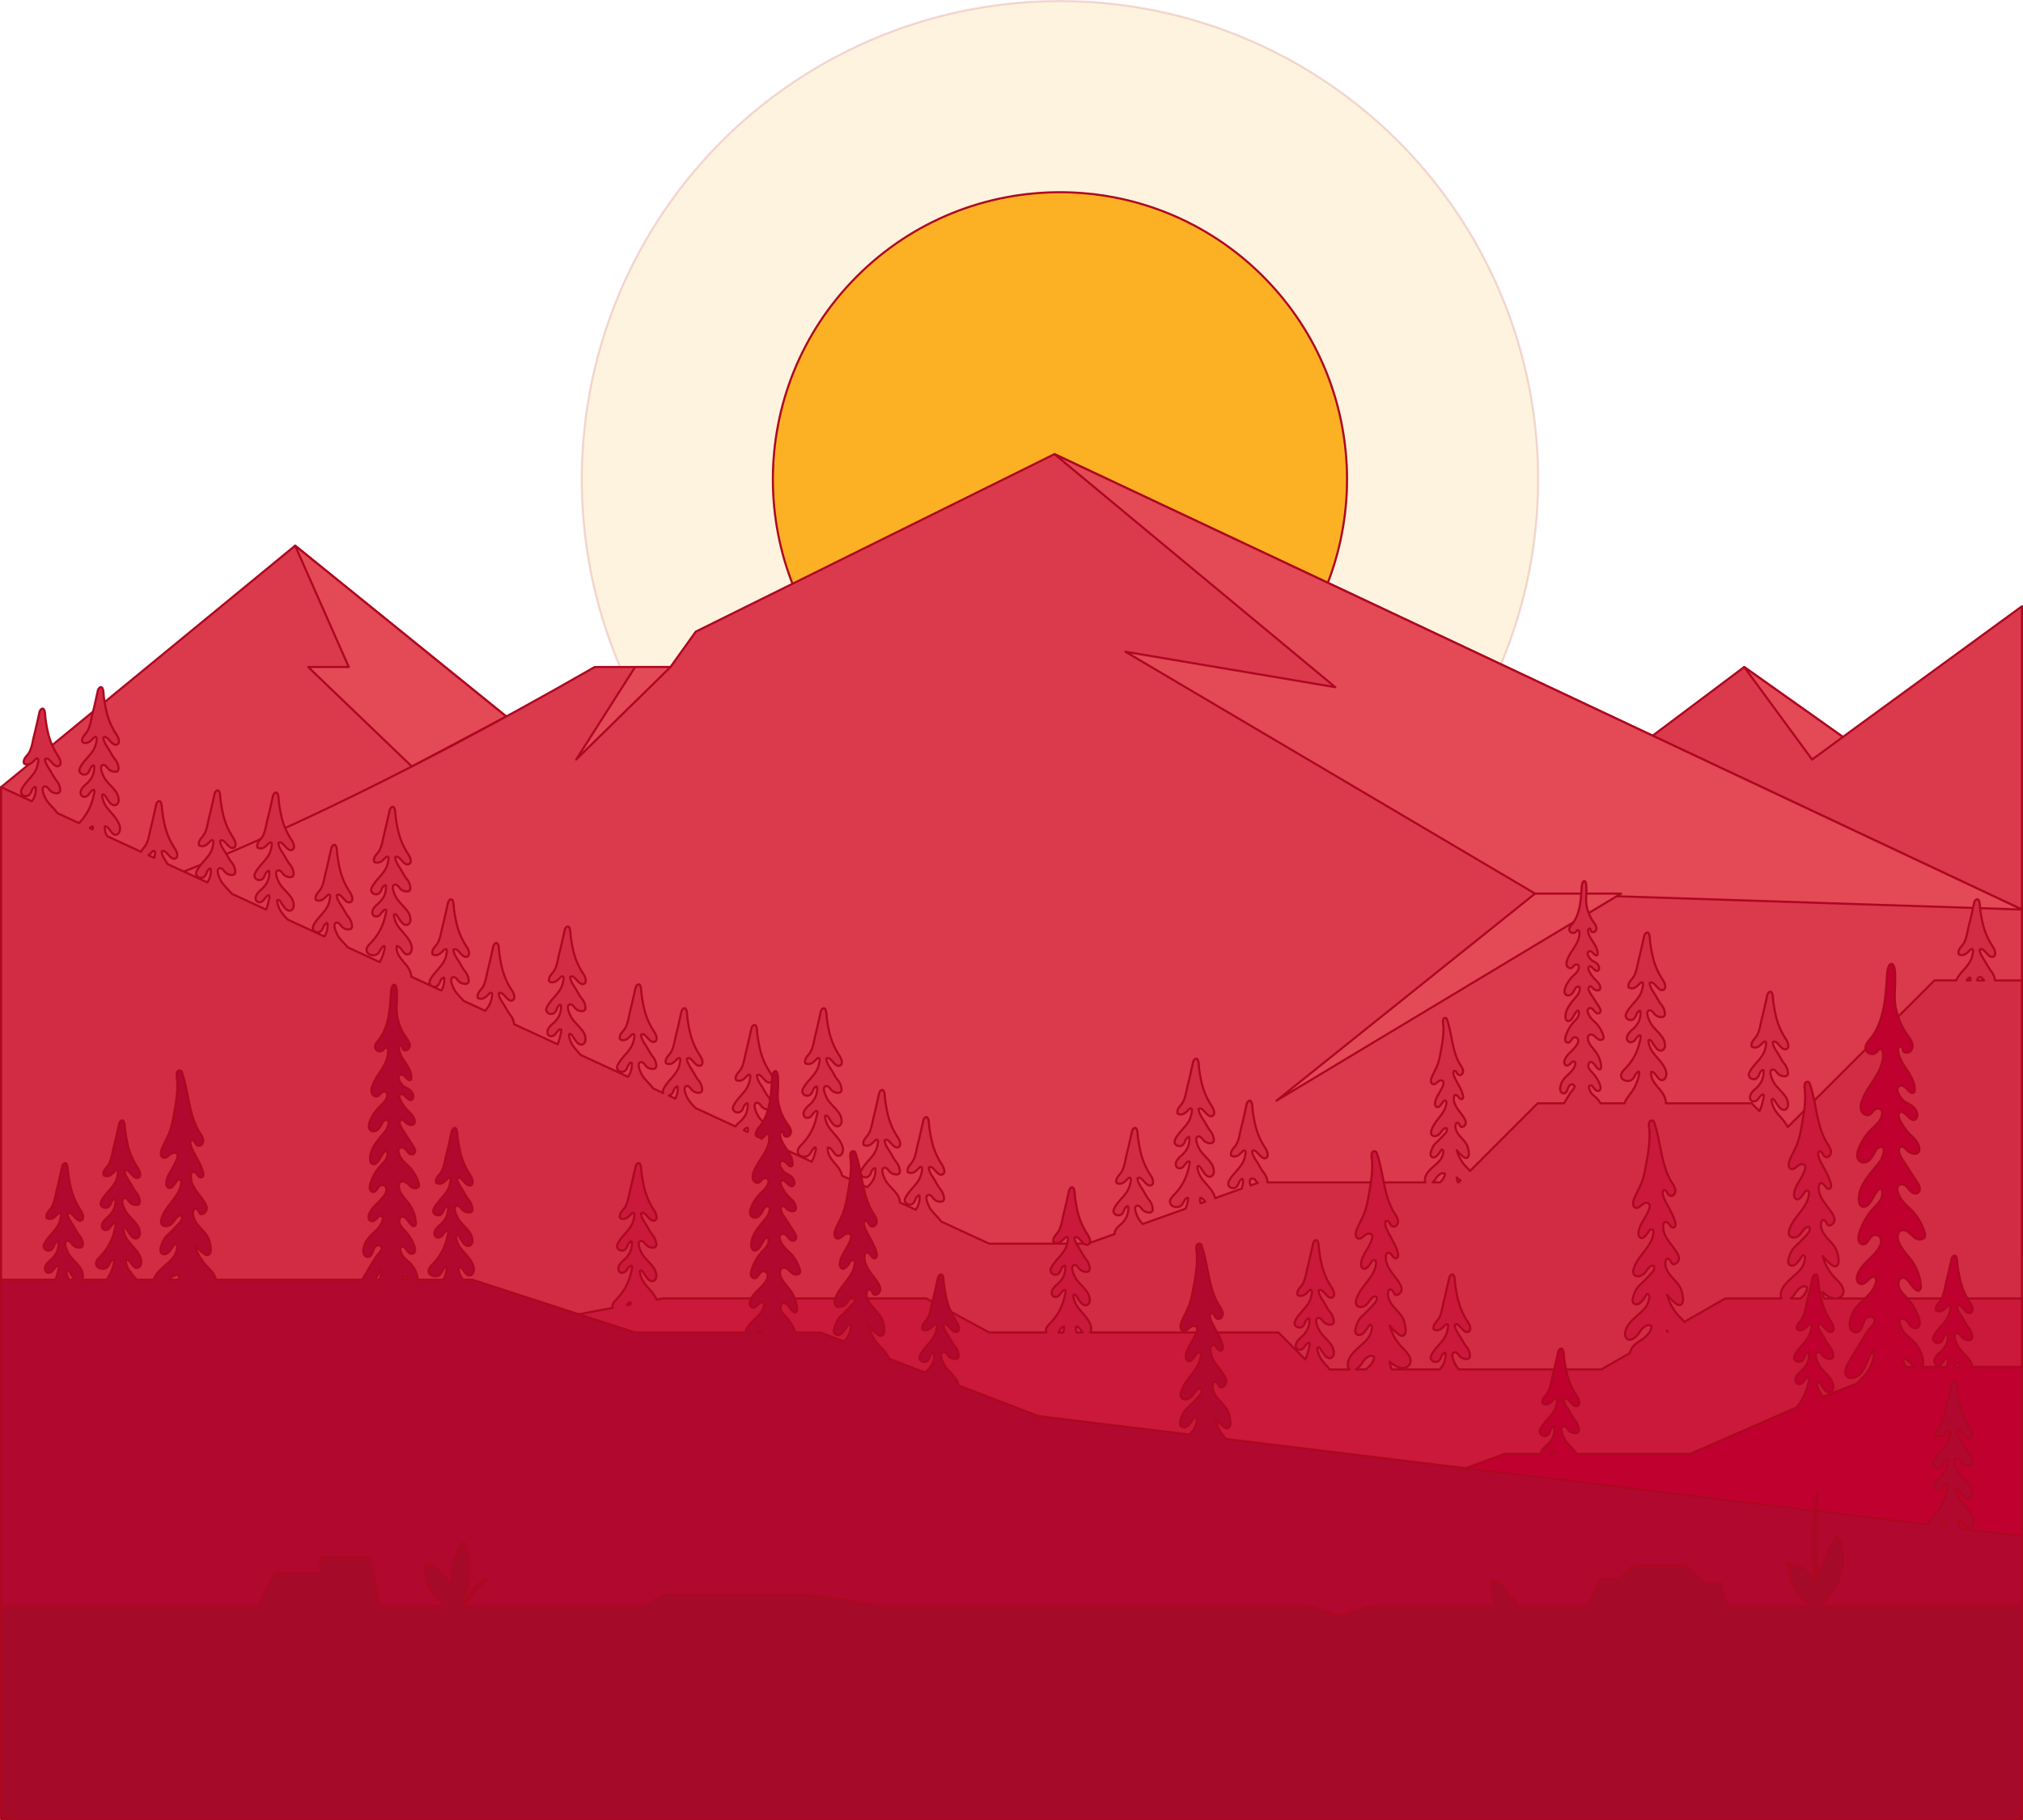 <svg xmlns="http://www.w3.org/2000/svg" width="961" height="864.559" viewBox="0 0 961 864.559">
  <g id="Mountains_stroked" data-name="Mountains stroked" transform="translate(131.32 -120.709)">
    <g id="Group_29" data-name="Group 29" transform="translate(145.017 121.209)">
      <circle id="Ellipse_3" data-name="Ellipse 3" cx="227.181" cy="227.181" r="227.181" fill="#fcb124" opacity="0.15" stroke-linecap="round" stroke-linejoin="round" stroke-width="1" stroke="#ae0721"/>
      <circle id="Ellipse_4" data-name="Ellipse 4" cx="136.373" cy="136.373" r="136.373" transform="translate(34.321 227.181) rotate(-45)" stroke-width="1" stroke="#ae0721" stroke-linecap="round" stroke-linejoin="round" fill="#fcb124"/>
    </g>
    <g id="Group_34" data-name="Group 34" transform="translate(-130.82 336.418)">
      <g id="Group_30" data-name="Group 30" transform="translate(730.2 72.276)">
        <path id="Path_43" data-name="Path 43" d="M486.961,456.064l88.568-66.43,46.888,33.215L707.48,360.78V538.512H477.68Z" transform="translate(-477.68 -360.78)" fill="#db394c" stroke="#ae0721" stroke-linecap="round" stroke-linejoin="round" stroke-width="1"/>
        <path id="Path_44" data-name="Path 44" d="M559.221,384.825,591.5,428.771l14.61-10.731Z" transform="translate(-461.372 -355.971)" fill="#e44956" stroke="#ae0721" stroke-linecap="round" stroke-linejoin="round" stroke-width="1"/>
      </g>
      <g id="Group_31" data-name="Group 31" transform="translate(0.001 43.476)">
        <path id="Path_45" data-name="Path 45" d="M8.877,336.78,286.1,561.092H-130.82v-109.6Z" transform="translate(130.82 -336.78)" fill="#db394c" stroke="#ae0721" stroke-linecap="round" stroke-linejoin="round" stroke-width="1"/>
        <path id="Path_46" data-name="Path 46" d="M-14.406,336.78l25.5,57.654H-8.2l49.241,47.255L85.9,417.943Z" transform="translate(154.102 -336.78)" fill="#e44956" stroke="#ae0721" stroke-linecap="round" stroke-linejoin="round" stroke-width="1"/>
      </g>
      <g id="Group_33" data-name="Group 33">
        <path id="Path_47" data-name="Path 47" d="M-130.82,526.056s81.908-9.654,282-124.376h36l12-16.8,170.4-84.33,459.6,216.33V681.25h-960Z" transform="translate(130.82 -300.55)" fill="#db394c" stroke="#ae0721" stroke-linecap="round" stroke-linejoin="round" stroke-width="1"/>
        <g id="Group_32" data-name="Group 32" transform="translate(500.4 0)">
          <path id="Path_48" data-name="Path 48" d="M286.18,300.55,419.593,411.261l-99.686-16.835L514.5,509.3,745.78,516.88Z" transform="translate(-286.18 -300.55)" fill="#e44956" stroke="#ae0721" stroke-linecap="round" stroke-linejoin="round" stroke-width="1"/>
          <path id="Path_49" data-name="Path 49" d="M496.925,474.511,374.061,572.888l163.72-98.377Z" transform="translate(-268.604 -265.758)" fill="#e44956" stroke="#ae0721" stroke-linecap="round" stroke-linejoin="round" stroke-width="1"/>
        </g>
        <path id="Path_50" data-name="Path 50" d="M141.647,384.825l-44.8,43.946,28-43.946Z" transform="translate(176.353 -283.695)" fill="#e44956" stroke="#ae0721" stroke-linecap="round" stroke-linejoin="round" stroke-width="1"/>
      </g>
    </g>
    <path id="Path_51" data-name="Path 51" d="M816.339,532.106c0-.013,0-.028,0-.042a7.606,7.606,0,0,0-1.92-4.5c-1.116-1.483-1.858-3.054-2.812-4.59-1.086-1.748-2.286-3.271-2.533-5.4,1.925-1.85,3.852,4.087,6.395,3.272,1.784-.572.923-3.25-.14-4.793a33.782,33.782,0,0,1-4.939-11.8c-.472-2.086-.806-4.2-1.086-6.318-.112-.85-.029-5.423-1.962-4.146a2.764,2.764,0,0,0-.935,1.8c-.811,3.528-1.547,7.088-2.462,10.59-.733,2.8-1.074,6.572-2.864,8.928-.974,1.283-2.176,2.256-2.069,4.033a.734.734,0,0,0,.634.77c2.066.689,3.482-.822,4.812-2.185a1.9,1.9,0,0,1,.588-.462.651.651,0,0,1,.7.088c.456.455.052,1.838-.025,2.377a11.156,11.156,0,0,1-2.185,4.918c-1.73,2.351-4,4.324-5.36,6.9a6.076,6.076,0,0,0-.257.553H787.588l-69.65,69.651c-1.2-2.467-3.341-4.471-5.009-6.592a11.241,11.241,0,0,1-2.294-4.212c-.1-.412-.6-1.855-.368-2.208.541-.829,1.382.241,1.668.726a26.327,26.327,0,0,0,1.476,2.234,5.527,5.527,0,0,0,1.434,1.472,2.178,2.178,0,0,0,1.973.252,2.509,2.509,0,0,0,1.264-2.272,6.768,6.768,0,0,0-1.309-3.994,28.522,28.522,0,0,0-2.784-3.238q-1.069-1.157-2.057-2.388c-.716-.892-3.614-6.325-1.43-7.063a1.594,1.594,0,0,1,1.52.455,16.572,16.572,0,0,1,1.069,1.276,4.408,4.408,0,0,0,3.449,1.445,1.435,1.435,0,0,0,1.511-1.674,7.609,7.609,0,0,0-1.92-4.5c-1.116-1.482-1.858-3.053-2.812-4.589-1.086-1.748-2.286-3.272-2.533-5.4,1.926-1.849,3.852,4.088,6.395,3.274,1.784-.572.923-3.25-.14-4.793a33.762,33.762,0,0,1-4.938-11.8c-.472-2.086-.806-4.2-1.086-6.318-.113-.85-.03-5.423-1.963-4.147a2.767,2.767,0,0,0-.935,1.8c-.81,3.528-1.546,7.088-2.462,10.59-.733,2.8-1.074,6.572-2.864,8.928-.974,1.282-2.176,2.255-2.069,4.033a.916.916,0,0,0,.1.409.925.925,0,0,0,.536.361c2.066.688,3.482-.822,4.812-2.185a1.918,1.918,0,0,1,.588-.463.656.656,0,0,1,.7.088c.456.455.052,1.84-.025,2.378a11.168,11.168,0,0,1-2.185,4.918c-1.73,2.351-4,4.324-5.36,6.9a3.252,3.252,0,0,0-.481,1.705,2.242,2.242,0,0,0,2.263,1.844c1.42.091,2.219-1,2.7-2.216a3.688,3.688,0,0,1,1.411-2.06c.193-.1.472-.148.6.032a.507.507,0,0,1,.065.257A10.2,10.2,0,0,1,705.5,580a12.551,12.551,0,0,1-3.193,3.821,9.743,9.743,0,0,0-1.835,2.128A3.239,3.239,0,0,0,700,587.91a1.952,1.952,0,0,0,1.135,1.59,2.462,2.462,0,0,0,2.528-.812c.33-.338,2.19-3.318,2.869-2.141.242.419-.283,2.03-.379,2.507a25.978,25.978,0,0,1-1.416,4.668c-.067.166-.155.322-.226.486l-3.737-3.737H660.043c.078-2.292-1.294-4.621-2.7-6.3-2.155-2.57-4.853-5.436-4.235-8.734,2.245.2,2.85,4.063,5.1,4.015,1.661-.035,2.335-2.251,1.968-3.871-.774-3.43-3.635-5.887-5.722-8.54a11.241,11.241,0,0,1-2.294-4.212c-.1-.41-.6-1.855-.368-2.208.542-.829,1.382.242,1.668.726a26.342,26.342,0,0,0,1.476,2.234,5.515,5.515,0,0,0,1.435,1.472,2.176,2.176,0,0,0,1.972.252,2.512,2.512,0,0,0,1.265-2.272,6.77,6.77,0,0,0-1.309-3.992,28.3,28.3,0,0,0-2.785-3.239q-1.067-1.157-2.057-2.388c-.716-.892-3.613-6.324-1.43-7.063a1.594,1.594,0,0,1,1.52.455,16.561,16.561,0,0,1,1.07,1.276,4.405,4.405,0,0,0,3.448,1.445,1.435,1.435,0,0,0,1.511-1.674,7.606,7.606,0,0,0-1.92-4.5c-1.115-1.483-1.858-3.054-2.812-4.59-1.085-1.748-2.286-3.271-2.532-5.4,1.925-1.85,3.851,4.087,6.394,3.272,1.784-.572.923-3.25-.14-4.793a33.759,33.759,0,0,1-4.938-11.8c-.472-2.086-.806-4.2-1.086-6.318-.113-.85-.03-5.423-1.963-4.146a2.764,2.764,0,0,0-.935,1.8c-.81,3.528-1.546,7.088-2.461,10.59-.733,2.8-1.075,6.572-2.864,8.928-.976,1.283-2.177,2.256-2.07,4.033a.911.911,0,0,0,.1.41.922.922,0,0,0,.535.36c2.068.689,3.482-.822,4.812-2.185a1.905,1.905,0,0,1,.589-.462.651.651,0,0,1,.7.086c.457.456.053,1.84-.025,2.378a11.143,11.143,0,0,1-2.185,4.918c-1.73,2.351-4,4.324-5.359,6.9a3.241,3.241,0,0,0-.482,1.705,2.245,2.245,0,0,0,2.263,1.846c1.42.09,2.219-1,2.7-2.218a3.689,3.689,0,0,1,1.411-2.06c.193-.1.472-.148.6.032a.509.509,0,0,1,.066.257,10.2,10.2,0,0,1-.947,4.97,12.534,12.534,0,0,1-3.193,3.821A9.77,9.77,0,0,0,642,557.822a3.239,3.239,0,0,0-.469,1.962,1.956,1.956,0,0,0,1.135,1.59,2.461,2.461,0,0,0,2.528-.812c.33-.339,2.19-3.318,2.869-2.14.242.419-.282,2.029-.379,2.507a26.064,26.064,0,0,1-6.839,12.954c-1,1.016-2.162,2.152-2.086,3.572.1,1.906,2.486,2.743,4.1,2.294,2.249-.628,2.183-2.96,3.834-4.172a.554.554,0,0,1,.392-.14c.328.047.367.5.313.827a21.748,21.748,0,0,1-3.643,8.879,36.266,36.266,0,0,0-2.838,4.1,7.924,7.924,0,0,0-.508,1.229H628.926a9.624,9.624,0,0,0-1.643-2.3c-.766-.78-1.661-1.427-2.407-2.225-.505-.539-2.548-4.037-.443-3.95a1.169,1.169,0,0,1,.712.352c.509.464.83,1.1,1.3,1.6a1.7,1.7,0,0,0,1.843.576c.872-.406.82-1.663.524-2.579a15.847,15.847,0,0,0-2.97-5.238c-1.17-1.41-3.2-2.882-2.542-4.969a1.391,1.391,0,0,1,.436-.7,1.237,1.237,0,0,1,1.322-.018,3.647,3.647,0,0,1,1.013.954c.437.533,2.281,3.551,3.126,1.886a1.435,1.435,0,0,0,.1-.731,13.088,13.088,0,0,0-2.266-6.674c-1.229-1.792-2.922-3.3-3.737-5.315-.48-1.184-.562-3.335,1.1-3.367,1.4-.028,2.424,1.634,3.494,2.266.858.508,2.252.414,2.533-.542a2.05,2.05,0,0,0-.106-1.165,14.433,14.433,0,0,0-3.455-5.921c-1.542-1.53-2.824-2.424-3.714-4.6-.335-.816-.5-1.937.236-2.423a1.608,1.608,0,0,1,1.86.343c.509.45.859,1.056,1.366,1.507a1.615,1.615,0,0,0,1.859.356,1.427,1.427,0,0,0,.523-1.436,4.2,4.2,0,0,0-.664-1.464c-.93-1.5-1.95-2.942-2.864-4.453-.694-1.145-1.95-2.65-2.147-3.979a1.161,1.161,0,0,1,.466-1.267.992.992,0,0,1,.961.178,7.111,7.111,0,0,1,.724.724,3.332,3.332,0,0,0,1.849.925,1.438,1.438,0,0,0,1.29-.331,1.417,1.417,0,0,0,.271-1.079c-.136-1.579-1.4-2.795-2.557-3.874-.721-.671-4.358-5.166-2.678-6.073,1.3-.7,3.029,3.416,4.41,1.726a1.791,1.791,0,0,0,.139-1.714,3.679,3.679,0,0,0-1.121-1.6,16.278,16.278,0,0,0-2.1-1.226c-.9-.539-3.14-3.572-1.486-4.334,1.26-.581,2.124,1.268,3.026,1.76a.815.815,0,0,0,.971-.042.531.531,0,0,0,.038-.052.857.857,0,0,0,.1-.407c.131-1.955-.882-3.792-1.954-5.432s-2.268-3.3-2.579-5.231a1.741,1.741,0,0,1,.059-.983.733.733,0,0,1,.8-.455c.529.14.212,1.1.69,1.478a1.534,1.534,0,0,0,1.642-.011,2.129,2.129,0,0,0,.653-2.348,7.893,7.893,0,0,0-1.3-2.248,19.837,19.837,0,0,1-3.2-7.529c-.527-2.657-.112-5.129-.151-7.77-.01-.7.126-4.224-1.066-4.157-1.1.061-1.187,3.131-1.232,3.864-.373,5.911-.875,12.269-4.663,16.823a4.181,4.181,0,0,0-1.165,1.963,1.8,1.8,0,0,0,3.052,1.519c.36-.355.794-1.273,1.414-.661a1.472,1.472,0,0,1,.336.984c.145,2.428-.99,4.744-2.285,6.8s-2.8,4.033-3.551,6.347a4.156,4.156,0,0,0-.205,2.275,1.9,1.9,0,0,0,1.577,1.487c1.273.091,1.47-1.115,2.432-1.608a1.259,1.259,0,0,1,1.477.155,1.416,1.416,0,0,1,.293,1.018c-.074,1.819-1.722,3.1-3.013,4.384a14.9,14.9,0,0,0-3.432,5.32,4.7,4.7,0,0,0-.377,1.813,2.019,2.019,0,0,0,.8,1.608,2.21,2.21,0,0,0,2.628-.448,9.731,9.731,0,0,0,1.58-2.394,2,2,0,0,1,1.169-1.087c2.152-.462.613,3.16.161,3.752-2.55,3.34-6.089,6.613-5.867,10.81a1.891,1.891,0,0,0,.856,1.711c.892.406,1.8-.492,2.376-1.286.365-.508,2.795-5.5,3.122-2.887.31,2.47-1.568,3.606-2.932,5.25a17.819,17.819,0,0,0-3.392,6.4c-.288,1-.317,2.371.648,2.756,1.487.594,2-1.409,2.869-2.092a1.5,1.5,0,0,1,2.474.882,3.191,3.191,0,0,1-.509,2.162c-1.573,2.749-4.786,4.41-5.88,7.382a2.072,2.072,0,0,0,.354,2.388c1.159.84,2.285-.613,3.048-1.292a1.354,1.354,0,0,1,.882-.451.882.882,0,0,1,.757.7,2.029,2.029,0,0,1-.1,1.086c-.949,3.07-3.649,4.393-5.473,6.8a8.277,8.277,0,0,0-1.565,3.644A3.526,3.526,0,0,0,610,584.69a1.669,1.669,0,0,0,1.483,1.082c.829-.019,1.426-.809,1.735-1.578a6.574,6.574,0,0,1,1.058-2.23c.72-.755,2.244-.66,2.344.548.076.924-1.409,2.179-1.883,2.921-1.063,1.662-2.094,3.344-3.108,5.036H599.144l-32.156,32.156a23.922,23.922,0,0,0-1.842-2.036,17.558,17.558,0,0,1-4.441-7.848,17.387,17.387,0,0,0,3.377,3.287c.9.665,1.889.574,2.26-.638a3.966,3.966,0,0,0,.064-1.57,10.721,10.721,0,0,0-.772-3.3c-.8-1.786-2.327-3.119-3.587-4.615s-2.32-3.427-1.884-5.335a1.089,1.089,0,0,1,.474-.766c.44-.226.968.142,1.222.568.553.928.568,1.612,1.754,1.236a2.241,2.241,0,0,0,1.378-2.114,4.394,4.394,0,0,0-.749-1.954c-1.841-3.161-5.468-6.044-4.88-10.121a1.219,1.219,0,0,1,.342-.782c.553-.47,1.361.146,1.768.748s1.016,1.333,1.694,1.074c.652-.248.656-1.166.485-1.842-.78-3.068-2.72-5.7-4.009-8.588a4.64,4.64,0,0,1-.538-2.362.855.855,0,0,1,.144-.433.708.708,0,0,1,.992,0c.641.568.7,1.711,1.781,1.847,1.007.126,1.775-1.039,1.685-2.051a6.5,6.5,0,0,0-1.268-2.732c-3.964-6.306-3.922-14.63-6.342-21.566a1.411,1.411,0,0,0-.424-.709,1,1,0,0,0-1.386.527,3.149,3.149,0,0,0-.086,1.675c.564,4.759-.325,9.559-1.211,14.27a34.147,34.147,0,0,1-1.294,5.311c-.8,2.218-2.047,4.247-2.927,6.433-.445,1.1-.566,2.746.564,3.116,1.409.463,2.417-1.81,3.9-1.758,2.438.084.516,3.373.054,4.3-1.08,2.168-2.851,4.208-2.906,6.746a1.788,1.788,0,0,0,.215,1.009c1.3,2.023,3.1-1.225,3.664-2.011a.939.939,0,0,1,1.183-.395c.366.239.362.767.318,1.2-.521,5.05-5.746,8.129-7.106,12.94a2.58,2.58,0,0,0,0,1.829c.638,1.286,2.659.949,3.694-.046.728-.7,1.18-1.646,1.9-2.342.75-.722,2.111-1.115,1.769.55a3.374,3.374,0,0,1-.919,1.481c-1.116,1.246-2.234,2.492-3.46,3.632a13.017,13.017,0,0,0-1.8,1.85,10.486,10.486,0,0,0-1.289,2.878c-.3.9-.534,2.039.184,2.653a1.59,1.59,0,0,0,1.646.149,3.872,3.872,0,0,0,1.326-1.111,14.718,14.718,0,0,0,1.637-2.376.64.64,0,0,1,.856.317,1.66,1.66,0,0,1,.071,1.009c-.434,2.8-1.789,4.088-3.776,5.861-2.138,1.908-4.64,3.937-4.909,6.792a2.773,2.773,0,0,0,.238,1.522H470.721a2.778,2.778,0,0,0,.026-.314,7.6,7.6,0,0,0-1.92-4.5c-1.115-1.483-1.858-3.053-2.812-4.59-1.085-1.747-2.286-3.271-2.532-5.4,1.925-1.85,3.852,4.088,6.395,3.272,1.784-.572.923-3.25-.14-4.793a33.752,33.752,0,0,1-4.939-11.8c-.472-2.084-.806-4.2-1.086-6.317-.112-.851-.029-5.424-1.963-4.147a2.771,2.771,0,0,0-.934,1.8c-.811,3.528-1.547,7.088-2.462,10.59-.733,2.8-1.075,6.572-2.864,8.928-.974,1.283-2.176,2.256-2.069,4.033a.736.736,0,0,0,.632.772c2.068.688,3.482-.822,4.813-2.186a1.9,1.9,0,0,1,.588-.462.652.652,0,0,1,.7.088c.456.455.052,1.838-.025,2.377a11.156,11.156,0,0,1-2.185,4.918c-1.73,2.351-4,4.324-5.36,6.9a3.239,3.239,0,0,0-.481,1.705,2.241,2.241,0,0,0,2.263,1.846c1.42.09,2.219-1,2.7-2.218a3.69,3.69,0,0,1,1.412-2.06c.192-.1.47-.146.594.032a.5.5,0,0,1,.066.258,10.043,10.043,0,0,1-.671,4.266L445.9,635.529c0-.014,0-.031-.006-.046-.775-3.43-3.635-5.887-5.723-8.54a11.258,11.258,0,0,1-2.294-4.212c-.1-.41-.6-1.855-.367-2.208.541-.829,1.382.242,1.668.726a26.3,26.3,0,0,0,1.475,2.234,5.552,5.552,0,0,0,1.435,1.472,2.176,2.176,0,0,0,1.972.252,2.507,2.507,0,0,0,1.265-2.272,6.77,6.77,0,0,0-1.309-3.992,28.3,28.3,0,0,0-2.784-3.238q-1.069-1.159-2.057-2.389c-.716-.892-3.614-6.324-1.43-7.063a1.6,1.6,0,0,1,1.52.455,16.552,16.552,0,0,1,1.069,1.276,4.407,4.407,0,0,0,3.449,1.445,1.434,1.434,0,0,0,1.51-1.674,7.6,7.6,0,0,0-1.919-4.5c-1.116-1.483-1.859-3.054-2.812-4.59-1.086-1.748-2.287-3.271-2.533-5.4,1.925-1.85,3.852,4.087,6.395,3.272,1.784-.572.923-3.25-.14-4.793a33.76,33.76,0,0,1-4.939-11.8c-.472-2.086-.806-4.2-1.086-6.318-.112-.849-.029-5.423-1.963-4.146a2.768,2.768,0,0,0-.934,1.8c-.811,3.528-1.547,7.088-2.462,10.59-.733,2.8-1.075,6.572-2.864,8.928-.974,1.283-2.176,2.256-2.069,4.033a.734.734,0,0,0,.632.77c2.068.689,3.482-.822,4.813-2.185a1.9,1.9,0,0,1,.588-.462.654.654,0,0,1,.7.086c.456.456.052,1.84-.025,2.378a11.155,11.155,0,0,1-2.185,4.918c-1.732,2.351-4,4.324-5.36,6.9a3.239,3.239,0,0,0-.481,1.705,2.242,2.242,0,0,0,2.263,1.846c1.42.09,2.219-1,2.7-2.218a3.69,3.69,0,0,1,1.412-2.06c.192-.1.47-.148.594.032a.5.5,0,0,1,.066.257,10.209,10.209,0,0,1-.946,4.97,12.538,12.538,0,0,1-3.194,3.821,9.765,9.765,0,0,0-1.834,2.128,3.24,3.24,0,0,0-.47,1.962,1.955,1.955,0,0,0,1.136,1.59,2.459,2.459,0,0,0,2.527-.812c.33-.338,2.19-3.318,2.87-2.14.241.419-.283,2.029-.38,2.507a26.035,26.035,0,0,1-6.839,12.954c-1,1.016-2.161,2.152-2.086,3.572.1,1.906,2.486,2.743,4.1,2.294,2.25-.628,2.184-2.96,3.834-4.172a.557.557,0,0,1,.394-.14c.326.047.367.5.312.827a21.717,21.717,0,0,1-1.231,4.373l-20.354,7.272c-.464-.527-.934-1.048-1.373-1.594-.716-.892-3.614-6.325-1.43-7.063a1.594,1.594,0,0,1,1.52.455,16.551,16.551,0,0,1,1.069,1.276,4.408,4.408,0,0,0,3.449,1.445,1.435,1.435,0,0,0,1.511-1.674,7.609,7.609,0,0,0-1.92-4.5c-1.116-1.482-1.858-3.053-2.812-4.589-1.086-1.748-2.286-3.272-2.533-5.4,1.926-1.849,3.852,4.088,6.395,3.274,1.784-.572.923-3.25-.14-4.793a33.759,33.759,0,0,1-4.938-11.8c-.472-2.086-.806-4.2-1.086-6.318-.113-.85-.03-5.423-1.963-4.147a2.767,2.767,0,0,0-.935,1.8c-.81,3.528-1.546,7.088-2.462,10.59-.733,2.8-1.074,6.572-2.864,8.928-.974,1.282-2.176,2.255-2.069,4.033a.736.736,0,0,0,.634.77c2.066.688,3.482-.822,4.812-2.185a1.917,1.917,0,0,1,.588-.463.656.656,0,0,1,.7.088c.456.455.052,1.84-.025,2.378a11.168,11.168,0,0,1-2.185,4.918c-1.73,2.351-4,4.324-5.36,6.9a3.25,3.25,0,0,0-.481,1.705,2.242,2.242,0,0,0,2.263,1.844c1.42.091,2.219-1,2.7-2.216a3.689,3.689,0,0,1,1.411-2.06c.193-.1.472-.148.6.032a.508.508,0,0,1,.065.257,10.2,10.2,0,0,1-.946,4.97,12.535,12.535,0,0,1-3.193,3.821,9.739,9.739,0,0,0-1.835,2.128,3.252,3.252,0,0,0-.47,1.938l-12.9,4.607H338.6l-22.842-10.554a30.182,30.182,0,0,0-2.7-3.118q-1.069-1.157-2.057-2.388c-.716-.892-3.614-6.325-1.43-7.063a1.6,1.6,0,0,1,1.52.455,16.571,16.571,0,0,1,1.069,1.276,4.406,4.406,0,0,0,3.449,1.445,1.434,1.434,0,0,0,1.51-1.674,7.6,7.6,0,0,0-1.919-4.5c-1.116-1.482-1.858-3.053-2.812-4.589-1.086-1.748-2.286-3.272-2.533-5.4,1.925-1.849,3.852,4.088,6.395,3.274,1.784-.572.923-3.25-.14-4.793a33.761,33.761,0,0,1-4.939-11.8c-.472-2.086-.806-4.2-1.086-6.318-.112-.85-.029-5.423-1.963-4.147a2.771,2.771,0,0,0-.934,1.8c-.811,3.528-1.547,7.088-2.462,10.59-.733,2.8-1.075,6.572-2.864,8.928-.974,1.282-2.176,2.256-2.069,4.033a.736.736,0,0,0,.632.77c2.068.688,3.482-.822,4.813-2.185a1.882,1.882,0,0,1,.588-.462.653.653,0,0,1,.7.086c.456.455.052,1.84-.025,2.378a11.167,11.167,0,0,1-2.185,4.918c-1.73,2.351-4,4.324-5.36,6.9a3.24,3.24,0,0,0-.481,1.705,2.241,2.241,0,0,0,2.263,1.844c1.42.091,2.219-1,2.7-2.218a3.687,3.687,0,0,1,1.412-2.059c.192-.1.47-.148.594.032a.5.5,0,0,1,.066.257,10.211,10.211,0,0,1-.946,4.97,7.288,7.288,0,0,1-.913,1.458l-7.484-3.457a6.9,6.9,0,0,0-1.295-3.769,28.406,28.406,0,0,0-2.784-3.238q-1.069-1.159-2.057-2.389c-.716-.892-3.614-6.324-1.43-7.063a1.6,1.6,0,0,1,1.52.455c.409.376.7.862,1.069,1.276a4.406,4.406,0,0,0,3.449,1.445,1.435,1.435,0,0,0,1.511-1.674,7.606,7.606,0,0,0-1.92-4.5c-1.116-1.483-1.858-3.053-2.812-4.59-1.086-1.747-2.286-3.271-2.533-5.4,1.925-1.85,3.852,4.088,6.395,3.272,1.784-.572.923-3.25-.14-4.793a33.775,33.775,0,0,1-4.939-11.8c-.472-2.084-.806-4.2-1.086-6.317-.112-.851-.029-5.424-1.962-4.147a2.767,2.767,0,0,0-.935,1.8c-.811,3.528-1.547,7.088-2.462,10.59-.733,2.8-1.074,6.574-2.864,8.928-.974,1.283-2.176,2.256-2.069,4.033a.736.736,0,0,0,.634.772c2.066.688,3.482-.822,4.812-2.186a1.9,1.9,0,0,1,.588-.462.651.651,0,0,1,.7.088c.456.455.052,1.839-.025,2.377a11.156,11.156,0,0,1-2.185,4.918c-1.73,2.351-4,4.324-5.36,6.9a3.24,3.24,0,0,0-.481,1.705,2.242,2.242,0,0,0,2.263,1.846c1.42.09,2.219-1,2.7-2.218a3.7,3.7,0,0,1,1.412-2.06c.192-.1.472-.146.594.032a.5.5,0,0,1,.066.258,10.207,10.207,0,0,1-.946,4.969,12.061,12.061,0,0,1-3.076,3.71L268.759,624.9a11.831,11.831,0,0,0-2.556-4.777c-2.155-2.572-4.853-5.436-4.235-8.734,2.245.2,2.849,4.062,5.1,4.015,1.661-.035,2.334-2.251,1.968-3.872-.775-3.428-3.635-5.886-5.722-8.54a11.236,11.236,0,0,1-2.294-4.211c-.1-.412-.6-1.855-.368-2.209.541-.829,1.382.242,1.668.727a26.512,26.512,0,0,0,1.476,2.234,5.522,5.522,0,0,0,1.434,1.471,2.174,2.174,0,0,0,1.973.252,2.507,2.507,0,0,0,1.264-2.27,6.766,6.766,0,0,0-1.309-3.994,28.4,28.4,0,0,0-2.784-3.238q-1.069-1.159-2.057-2.388c-.716-.893-3.614-6.325-1.43-7.063a1.6,1.6,0,0,1,1.52.454c.409.376.7.862,1.069,1.276a4.4,4.4,0,0,0,3.449,1.445,1.435,1.435,0,0,0,1.511-1.673,7.609,7.609,0,0,0-1.92-4.5c-1.116-1.483-1.858-3.053-2.812-4.589-1.086-1.748-2.286-3.272-2.533-5.4,1.926-1.85,3.852,4.088,6.395,3.272,1.784-.572.923-3.248-.14-4.793a33.753,33.753,0,0,1-4.938-11.8c-.472-2.086-.806-4.2-1.086-6.318-.113-.851-.03-5.424-1.963-4.147a2.767,2.767,0,0,0-.935,1.8c-.81,3.528-1.546,7.088-2.462,10.59-.733,2.8-1.074,6.574-2.864,8.928-.974,1.283-2.176,2.256-2.069,4.033a.736.736,0,0,0,.634.772c2.066.688,3.482-.822,4.812-2.186a1.935,1.935,0,0,1,.588-.462.651.651,0,0,1,.7.088c.456.455.052,1.838-.025,2.378a11.157,11.157,0,0,1-2.185,4.916c-1.73,2.351-4,4.324-5.36,6.9A3.254,3.254,0,0,0,249.8,585a2.242,2.242,0,0,0,2.263,1.846c1.42.09,2.219-1,2.7-2.218a3.686,3.686,0,0,1,1.411-2.059c.193-.1.472-.148.6.031a.512.512,0,0,1,.065.258,10.2,10.2,0,0,1-.946,4.97,12.535,12.535,0,0,1-3.193,3.821,9.713,9.713,0,0,0-1.835,2.128,3.236,3.236,0,0,0-.469,1.961,1.952,1.952,0,0,0,1.135,1.591,2.462,2.462,0,0,0,2.528-.814c.33-.338,2.19-3.317,2.869-2.14.242.419-.283,2.03-.379,2.507a26.043,26.043,0,0,1-6.84,12.954c-.995,1.016-2.161,2.152-2.086,3.574.1,1.9,2.486,2.743,4.1,2.293,2.249-.628,2.183-2.959,3.833-4.172a.563.563,0,0,1,.394-.14c.328.047.367.5.313.827a21.7,21.7,0,0,1-1.972,6l-19.811-9.152a2.642,2.642,0,0,0,1.038-2.114,6.776,6.776,0,0,0-1.309-3.994,28.508,28.508,0,0,0-2.784-3.238q-1.069-1.157-2.057-2.388c-.716-.892-3.614-6.325-1.43-7.063a1.6,1.6,0,0,1,1.52.455A16.558,16.558,0,0,1,230.521,592a4.408,4.408,0,0,0,3.449,1.445,1.435,1.435,0,0,0,1.511-1.674,7.609,7.609,0,0,0-1.92-4.5c-1.116-1.483-1.858-3.053-2.812-4.589-1.086-1.748-2.286-3.272-2.533-5.4,1.926-1.849,3.852,4.088,6.395,3.274,1.784-.573.923-3.25-.14-4.793a33.784,33.784,0,0,1-4.939-11.8c-.472-2.086-.806-4.2-1.085-6.318-.113-.85-.03-5.423-1.963-4.147a2.767,2.767,0,0,0-.935,1.8c-.811,3.528-1.546,7.087-2.462,10.59-.733,2.8-1.074,6.572-2.864,8.927-.974,1.283-2.176,2.256-2.069,4.034a.736.736,0,0,0,.634.77c2.066.688,3.482-.822,4.812-2.185a1.921,1.921,0,0,1,.588-.463.656.656,0,0,1,.7.088c.456.455.052,1.84-.025,2.378a11.158,11.158,0,0,1-2.185,4.916c-1.73,2.352-4,4.325-5.36,6.906a3.25,3.25,0,0,0-.481,1.7A2.242,2.242,0,0,0,219.1,594.8c1.42.091,2.219-1,2.7-2.218a3.686,3.686,0,0,1,1.411-2.059c.192-.1.472-.148.594.032a.5.5,0,0,1,.066.257,10.211,10.211,0,0,1-.946,4.97,12.552,12.552,0,0,1-3.193,3.821,10.913,10.913,0,0,0-1.667,1.874l-19.03-8.792c-.29-.311-.582-.622-.871-.934q-1.067-1.159-2.057-2.388c-.716-.893-3.614-6.325-1.43-7.063a1.6,1.6,0,0,1,1.52.454c.409.376.7.862,1.069,1.276a4.4,4.4,0,0,0,3.449,1.445,1.435,1.435,0,0,0,1.511-1.673,7.609,7.609,0,0,0-1.92-4.5c-1.116-1.483-1.858-3.053-2.812-4.589-1.086-1.748-2.286-3.272-2.533-5.4,1.926-1.85,3.852,4.088,6.395,3.272,1.784-.572.923-3.248-.14-4.793a33.753,33.753,0,0,1-4.938-11.8c-.472-2.086-.806-4.2-1.086-6.318-.113-.851-.03-5.424-1.963-4.147a2.767,2.767,0,0,0-.935,1.8c-.81,3.528-1.546,7.088-2.462,10.59-.733,2.8-1.074,6.574-2.864,8.928-.974,1.283-2.176,2.256-2.069,4.033a.736.736,0,0,0,.634.772c2.066.688,3.482-.822,4.812-2.186a1.935,1.935,0,0,1,.588-.462.651.651,0,0,1,.7.088c.456.455.052,1.838-.025,2.378a11.157,11.157,0,0,1-2.185,4.916c-1.73,2.351-4,4.324-5.36,6.9a3.254,3.254,0,0,0-.481,1.705,1.654,1.654,0,0,0,.185.637l-4.787-2.212a32.063,32.063,0,0,0-2.61-3q-1.069-1.157-2.057-2.388c-.716-.892-3.614-6.325-1.43-7.063a1.6,1.6,0,0,1,1.52.455,16.57,16.57,0,0,1,1.069,1.276,4.406,4.406,0,0,0,3.449,1.445,1.435,1.435,0,0,0,1.511-1.674,7.606,7.606,0,0,0-1.92-4.5c-1.116-1.483-1.858-3.054-2.812-4.59-1.086-1.748-2.286-3.271-2.533-5.4,1.925-1.85,3.852,4.087,6.395,3.272,1.784-.572.923-3.25-.14-4.793a33.762,33.762,0,0,1-4.939-11.8c-.472-2.086-.806-4.2-1.086-6.318-.112-.85-.029-5.423-1.963-4.147a2.774,2.774,0,0,0-.934,1.8c-.811,3.528-1.547,7.088-2.462,10.59-.733,2.8-1.075,6.572-2.864,8.928-.974,1.283-2.176,2.256-2.069,4.033a.734.734,0,0,0,.632.77c2.068.689,3.482-.822,4.813-2.185a1.9,1.9,0,0,1,.588-.462.653.653,0,0,1,.7.086c.456.456.052,1.84-.025,2.378a11.162,11.162,0,0,1-2.185,4.918c-1.73,2.351-4,4.324-5.36,6.9a3.24,3.24,0,0,0-.481,1.705,2.244,2.244,0,0,0,2.263,1.846c1.42.09,2.219-1,2.7-2.218a3.691,3.691,0,0,1,1.412-2.06c.192-.1.47-.148.594.032a.5.5,0,0,1,.066.257,10.209,10.209,0,0,1-.946,4.97,7.24,7.24,0,0,1-.87,1.4L144.45,567.468c-.926-1.115-1.918-2.182-2.782-3.281a11.228,11.228,0,0,1-2.294-4.211c-.1-.412-.6-1.855-.367-2.208.541-.83,1.382.241,1.668.726a26.03,26.03,0,0,0,1.475,2.234,5.532,5.532,0,0,0,1.435,1.472,2.175,2.175,0,0,0,1.972.251,2.505,2.505,0,0,0,1.265-2.27,6.776,6.776,0,0,0-1.309-3.994,28.407,28.407,0,0,0-2.784-3.238q-1.069-1.159-2.058-2.388c-.716-.892-3.613-6.325-1.43-7.063a1.6,1.6,0,0,1,1.522.455c.409.376.7.86,1.069,1.274a4.4,4.4,0,0,0,3.448,1.446A1.436,1.436,0,0,0,146.789,545a7.609,7.609,0,0,0-1.92-4.5c-1.115-1.483-1.858-3.053-2.812-4.589-1.085-1.748-2.286-3.272-2.532-5.4,1.925-1.85,3.851,4.088,6.394,3.272,1.786-.571.924-3.248-.139-4.793a33.724,33.724,0,0,1-4.939-11.8c-.472-2.086-.806-4.2-1.086-6.318-.112-.851-.029-5.424-1.963-4.147a2.778,2.778,0,0,0-.935,1.8c-.81,3.527-1.546,7.087-2.461,10.589-.733,2.8-1.075,6.574-2.864,8.928-.976,1.283-2.176,2.256-2.07,4.033a.94.94,0,0,0,.1.41.923.923,0,0,0,.535.361c2.068.688,3.482-.822,4.812-2.185a1.909,1.909,0,0,1,.589-.463.649.649,0,0,1,.7.088c.457.455.053,1.84-.024,2.378a11.157,11.157,0,0,1-2.185,4.916c-1.732,2.351-4,4.325-5.36,6.9a3.255,3.255,0,0,0-.482,1.705,2.243,2.243,0,0,0,2.264,1.846c1.418.09,2.218-1,2.7-2.218a3.687,3.687,0,0,1,1.412-2.059c.192-.1.47-.148.594.031a.512.512,0,0,1,.066.258,10.2,10.2,0,0,1-.947,4.97,12.535,12.535,0,0,1-3.193,3.821,9.744,9.744,0,0,0-1.835,2.128,3.237,3.237,0,0,0-.469,1.961,1.957,1.957,0,0,0,1.135,1.591,2.462,2.462,0,0,0,2.528-.814c.33-.337,2.19-3.317,2.87-2.14.241.419-.283,2.03-.38,2.507a25.853,25.853,0,0,1-1.31,4.373l-20.726-9.576c0-.014,0-.03,0-.044a7.606,7.606,0,0,0-1.92-4.5c-1.115-1.483-1.858-3.053-2.812-4.59-1.085-1.747-2.286-3.271-2.532-5.4,1.925-1.85,3.851,4.088,6.394,3.272,1.786-.572.924-3.25-.139-4.793a33.729,33.729,0,0,1-4.939-11.8c-.472-2.084-.806-4.2-1.086-6.317-.113-.851-.029-5.424-1.963-4.147a2.778,2.778,0,0,0-.935,1.8c-.81,3.528-1.546,7.088-2.461,10.59-.733,2.8-1.075,6.574-2.864,8.928-.976,1.283-2.176,2.256-2.07,4.033a.944.944,0,0,0,.1.41.923.923,0,0,0,.535.361c2.068.688,3.482-.822,4.812-2.186a1.906,1.906,0,0,1,.589-.462.649.649,0,0,1,.7.088c.457.455.053,1.838-.024,2.377a11.156,11.156,0,0,1-2.185,4.918c-.286.388-.588.762-.9,1.134L88.939,541.82c-.536-.614-1.1-1.206-1.656-1.8q-1.069-1.159-2.057-2.389c-.716-.892-3.614-6.324-1.43-7.063a1.6,1.6,0,0,1,1.52.455c.409.376.7.862,1.069,1.276a4.407,4.407,0,0,0,3.449,1.445,1.435,1.435,0,0,0,1.511-1.674,7.606,7.606,0,0,0-1.92-4.5c-1.116-1.483-1.858-3.054-2.812-4.59-1.086-1.748-2.286-3.271-2.533-5.4,1.925-1.85,3.852,4.087,6.395,3.272,1.784-.572.923-3.25-.14-4.793a33.761,33.761,0,0,1-4.939-11.8c-.472-2.086-.806-4.2-1.086-6.318-.112-.85-.029-5.423-1.963-4.146a2.768,2.768,0,0,0-.934,1.8c-.811,3.528-1.547,7.088-2.462,10.59-.733,2.8-1.075,6.572-2.864,8.928-.974,1.283-2.176,2.256-2.069,4.033a.734.734,0,0,0,.632.77c2.068.689,3.482-.822,4.813-2.185a1.9,1.9,0,0,1,.588-.462.651.651,0,0,1,.7.088c.456.455.052,1.838-.025,2.377a11.156,11.156,0,0,1-2.185,4.918c-1.73,2.351-4,4.324-5.36,6.9a3.24,3.24,0,0,0-.481,1.705,2.242,2.242,0,0,0,2.263,1.846c1.42.09,2.219-1,2.7-2.218a3.69,3.69,0,0,1,1.412-2.06c.192-.1.47-.148.594.032a.5.5,0,0,1,.066.257,10.208,10.208,0,0,1-.946,4.97,7.065,7.065,0,0,1-.473.829L64.1,530.341a10.547,10.547,0,0,0-2.707-5.872c-2.155-2.572-4.853-5.436-4.235-8.734,2.245.2,2.849,4.062,5.1,4.015,1.661-.035,2.334-2.252,1.968-3.872-.775-3.43-3.635-5.886-5.722-8.54a11.236,11.236,0,0,1-2.294-4.211c-.1-.412-.6-1.855-.368-2.209.541-.829,1.382.242,1.668.727a26.289,26.289,0,0,0,1.475,2.233,5.532,5.532,0,0,0,1.435,1.472,2.174,2.174,0,0,0,1.973.252,2.507,2.507,0,0,0,1.264-2.27,6.773,6.773,0,0,0-1.309-3.994,28.411,28.411,0,0,0-2.784-3.238q-1.069-1.159-2.057-2.389c-.716-.892-3.614-6.324-1.43-7.063a1.6,1.6,0,0,1,1.52.455c.409.376.7.862,1.069,1.276a4.406,4.406,0,0,0,3.449,1.445,1.435,1.435,0,0,0,1.511-1.674,7.606,7.606,0,0,0-1.92-4.5c-1.116-1.483-1.858-3.053-2.812-4.59-1.086-1.747-2.286-3.271-2.533-5.4,1.926-1.85,3.852,4.088,6.395,3.272,1.784-.572.923-3.25-.14-4.793a33.774,33.774,0,0,1-4.939-11.8c-.472-2.084-.806-4.2-1.086-6.317-.112-.851-.029-5.424-1.962-4.147a2.767,2.767,0,0,0-.935,1.8c-.81,3.528-1.546,7.088-2.462,10.59-.733,2.8-1.074,6.572-2.864,8.928-.974,1.283-2.176,2.256-2.069,4.033a.736.736,0,0,0,.634.772c2.066.688,3.482-.822,4.812-2.186a1.915,1.915,0,0,1,.588-.462.651.651,0,0,1,.7.088c.456.455.052,1.838-.025,2.377a11.156,11.156,0,0,1-2.185,4.918c-1.73,2.351-4,4.324-5.36,6.9a3.251,3.251,0,0,0-.481,1.705,2.242,2.242,0,0,0,2.263,1.846c1.42.09,2.219-1,2.7-2.218a3.689,3.689,0,0,1,1.411-2.06c.193-.1.472-.146.6.032a.512.512,0,0,1,.065.258,10.206,10.206,0,0,1-.946,4.969,12.523,12.523,0,0,1-3.193,3.821,9.744,9.744,0,0,0-1.835,2.129,3.235,3.235,0,0,0-.469,1.961,1.954,1.954,0,0,0,1.135,1.591,2.465,2.465,0,0,0,2.528-.814c.33-.338,2.19-3.317,2.869-2.14.242.419-.283,2.03-.379,2.507a26.056,26.056,0,0,1-6.84,12.954c-.995,1.016-2.161,2.152-2.086,3.574.1,1.9,2.486,2.742,4.1,2.293,2.249-.628,2.183-2.959,3.833-4.172a.563.563,0,0,1,.394-.14c.328.047.367.5.312.827a21.725,21.725,0,0,1-2.372,6.836l-15.215-7.03c-.636-.77-1.337-1.489-2.015-2.225q-1.067-1.157-2.057-2.388c-.716-.892-3.613-6.325-1.43-7.063a1.594,1.594,0,0,1,1.52.455c.409.376.7.86,1.07,1.276a4.4,4.4,0,0,0,3.448,1.445,1.435,1.435,0,0,0,1.511-1.674,7.609,7.609,0,0,0-1.92-4.5c-1.116-1.482-1.858-3.053-2.812-4.589-1.085-1.748-2.286-3.272-2.533-5.4,1.926-1.849,3.852,4.088,6.395,3.274,1.784-.572.923-3.25-.14-4.793a33.759,33.759,0,0,1-4.938-11.8c-.472-2.086-.806-4.2-1.086-6.318-.113-.85-.03-5.423-1.963-4.147a2.767,2.767,0,0,0-.935,1.8c-.81,3.528-1.546,7.088-2.462,10.59-.732,2.8-1.074,6.572-2.864,8.928-.974,1.282-2.176,2.255-2.069,4.033a.736.736,0,0,0,.634.77c2.068.688,3.482-.822,4.812-2.185a1.919,1.919,0,0,1,.588-.463.656.656,0,0,1,.7.088c.456.455.052,1.84-.025,2.378a11.168,11.168,0,0,1-2.185,4.918c-1.73,2.351-4,4.324-5.36,6.9a3.25,3.25,0,0,0-.481,1.7,2.242,2.242,0,0,0,2.263,1.846c1.42.091,2.219-1,2.7-2.218a3.686,3.686,0,0,1,1.411-2.059c.193-.1.472-.148.6.032a.521.521,0,0,1,.066.257,10.212,10.212,0,0,1-.947,4.97,7.1,7.1,0,0,1-.587,1.03l-17.5-8.083c-.752-.874-1.523-1.729-2.21-2.6a11.236,11.236,0,0,1-2.294-4.211c-.1-.412-.6-1.855-.368-2.209.542-.829,1.382.242,1.668.727A26.3,26.3,0,0,0,3.539,497.1a5.5,5.5,0,0,0,1.435,1.472,2.172,2.172,0,0,0,1.972.252,2.508,2.508,0,0,0,1.265-2.27A6.773,6.773,0,0,0,6.9,492.559a28.307,28.307,0,0,0-2.785-3.238q-1.067-1.159-2.057-2.389c-.716-.892-3.613-6.324-1.43-7.063a1.594,1.594,0,0,1,1.52.455c.409.376.7.862,1.07,1.276a4.406,4.406,0,0,0,3.448,1.445,1.727,1.727,0,0,0,.93-.264,1.729,1.729,0,0,0,.581-1.41,7.606,7.606,0,0,0-1.92-4.5c-1.115-1.483-1.858-3.053-2.812-4.59-1.085-1.747-2.286-3.271-2.532-5.4,1.925-1.85,3.851,4.087,6.394,3.272,1.784-.572.923-3.25-.14-4.793a33.75,33.75,0,0,1-4.938-11.8c-.472-2.084-.806-4.2-1.086-6.317-.113-.851-.03-5.424-1.963-4.147a2.772,2.772,0,0,0-.935,1.8c-.81,3.528-1.546,7.088-2.461,10.59-.733,2.8-1.075,6.572-2.864,8.928-.976,1.283-2.177,2.256-2.07,4.033a.911.911,0,0,0,.1.41.919.919,0,0,0,.535.361c2.068.688,3.482-.822,4.812-2.186a1.9,1.9,0,0,1,.589-.462.649.649,0,0,1,.7.088c.457.455.053,1.838-.025,2.377a11.142,11.142,0,0,1-2.185,4.918c-1.73,2.351-4,4.324-5.359,6.9a3.252,3.252,0,0,0-.482,1.705A2.242,2.242,0,0,0-8.2,484.41c1.42.09,2.219-1,2.7-2.218a3.684,3.684,0,0,1,1.412-2.06c.192-.1.47-.146.594.032a.513.513,0,0,1,.066.258,10.193,10.193,0,0,1-.947,4.969,12.506,12.506,0,0,1-3.193,3.821A9.778,9.778,0,0,0-9.4,491.341a3.235,3.235,0,0,0-.469,1.961,1.958,1.958,0,0,0,1.135,1.591,2.464,2.464,0,0,0,2.528-.814c.33-.338,2.19-3.317,2.869-2.14.242.419-.282,2.029-.379,2.507A25.866,25.866,0,0,1-4.9,498.463l-16.38-7.567c-.713-.924-1.535-1.764-2.327-2.623q-1.069-1.159-2.058-2.388c-.716-.892-3.613-6.325-1.43-7.063a1.6,1.6,0,0,1,1.522.455c.409.376.7.86,1.069,1.274A4.4,4.4,0,0,0-21.054,482a1.73,1.73,0,0,0,.93-.265,1.729,1.729,0,0,0,.58-1.409,7.609,7.609,0,0,0-1.92-4.5c-1.115-1.483-1.858-3.053-2.812-4.589-1.085-1.748-2.286-3.272-2.532-5.4,1.925-1.85,3.851,4.088,6.394,3.272,1.786-.571.924-3.248-.139-4.793a33.724,33.724,0,0,1-4.939-11.8c-.472-2.086-.806-4.2-1.086-6.318-.112-.851-.029-5.424-1.963-4.147a2.778,2.778,0,0,0-.935,1.8c-.81,3.527-1.546,7.087-2.461,10.589-.733,2.8-1.075,6.574-2.864,8.928-.976,1.283-2.176,2.256-2.07,4.033a.94.94,0,0,0,.1.41.923.923,0,0,0,.535.361c2.068.688,3.482-.822,4.812-2.185a1.924,1.924,0,0,1,.589-.463.649.649,0,0,1,.7.088c.457.455.053,1.84-.024,2.378a11.157,11.157,0,0,1-2.185,4.916c-1.732,2.351-4,4.325-5.36,6.9a3.255,3.255,0,0,0-.482,1.705,2.243,2.243,0,0,0,2.264,1.846c1.418.09,2.218-1,2.7-2.218a3.687,3.687,0,0,1,1.412-2.059c.192-.1.47-.148.594.031a.513.513,0,0,1,.066.258,10.211,10.211,0,0,1-.946,4.97,7.18,7.18,0,0,1-.724,1.22L-51.7,476.839c-.1-.167-.193-.335-.3-.5-1.086-1.748-2.287-3.272-2.533-5.4,1.925-1.85,3.852,4.088,6.395,3.272,1.784-.571.923-3.248-.14-4.793a33.746,33.746,0,0,1-4.939-11.8c-.472-2.086-.806-4.2-1.086-6.318-.112-.851-.029-5.424-1.963-4.147a2.771,2.771,0,0,0-.934,1.8c-.811,3.528-1.547,7.088-2.462,10.59-.733,2.8-1.075,6.574-2.864,8.928a12.693,12.693,0,0,0-1.8,2.53l-15.995-7.39a6.639,6.639,0,0,1-1.133-4.728c2.245.2,2.849,4.063,5.1,4.015,1.661-.035,2.334-2.251,1.968-3.871-.775-3.43-3.635-5.887-5.723-8.54a11.255,11.255,0,0,1-2.293-4.212c-.1-.412-.6-1.855-.368-2.208.541-.829,1.382.241,1.668.726a26.311,26.311,0,0,0,1.475,2.234,5.551,5.551,0,0,0,1.435,1.472,2.178,2.178,0,0,0,1.973.252,2.509,2.509,0,0,0,1.264-2.272,6.776,6.776,0,0,0-1.309-3.994,28.517,28.517,0,0,0-2.784-3.238q-1.069-1.157-2.057-2.388c-.716-.892-3.614-6.325-1.43-7.063a1.6,1.6,0,0,1,1.52.455,16.554,16.554,0,0,1,1.069,1.276,4.407,4.407,0,0,0,3.449,1.445,1.729,1.729,0,0,0,.93-.264,1.734,1.734,0,0,0,.581-1.41,7.6,7.6,0,0,0-1.92-4.5c-1.116-1.483-1.858-3.054-2.812-4.59-1.086-1.748-2.286-3.272-2.533-5.4,1.925-1.849,3.852,4.088,6.395,3.274,1.784-.572.923-3.25-.14-4.793a33.784,33.784,0,0,1-4.939-11.8c-.472-2.086-.806-4.2-1.086-6.318-.112-.85-.029-5.423-1.962-4.147a2.767,2.767,0,0,0-.935,1.8c-.811,3.528-1.547,7.088-2.462,10.59-.733,2.8-1.074,6.572-2.864,8.928-.974,1.282-2.176,2.256-2.069,4.033a.918.918,0,0,0,.1.409.922.922,0,0,0,.536.361c2.066.688,3.482-.822,4.812-2.185a1.884,1.884,0,0,1,.588-.462.653.653,0,0,1,.7.086c.456.455.052,1.84-.025,2.378a11.168,11.168,0,0,1-2.185,4.918c-1.73,2.351-4,4.324-5.36,6.9a3.239,3.239,0,0,0-.481,1.7,2.242,2.242,0,0,0,2.263,1.846c1.42.091,2.219-1,2.7-2.218a3.691,3.691,0,0,1,1.412-2.059c.192-.1.472-.148.594.032a.5.5,0,0,1,.066.257,10.211,10.211,0,0,1-.946,4.97,12.551,12.551,0,0,1-3.193,3.821,9.739,9.739,0,0,0-1.835,2.128,3.249,3.249,0,0,0-.47,1.962,1.955,1.955,0,0,0,1.136,1.59,2.459,2.459,0,0,0,2.527-.812c.33-.338,2.191-3.318,2.87-2.141.241.419-.283,2.03-.379,2.507a26.079,26.079,0,0,1-1.416,4.668,25.852,25.852,0,0,1-5.424,8.286l-.062.065-10.232-4.727a28.869,28.869,0,0,0-2.758-3.2q-1.069-1.157-2.057-2.388c-.716-.892-3.614-6.325-1.43-7.063a1.6,1.6,0,0,1,1.52.455,16.573,16.573,0,0,1,1.069,1.276,4.408,4.408,0,0,0,3.449,1.445,1.727,1.727,0,0,0,.93-.264,1.734,1.734,0,0,0,.581-1.41,7.609,7.609,0,0,0-1.92-4.5c-1.116-1.482-1.858-3.053-2.812-4.589-1.086-1.748-2.286-3.272-2.533-5.4,1.926-1.849,3.852,4.088,6.395,3.274,1.784-.572.923-3.25-.14-4.793a33.759,33.759,0,0,1-4.938-11.8c-.473-2.086-.808-4.2-1.086-6.318-.113-.85-.03-5.423-1.963-4.147a2.767,2.767,0,0,0-.935,1.8c-.81,3.528-1.546,7.088-2.462,10.59-.733,2.8-1.074,6.572-2.864,8.928-.974,1.282-2.176,2.255-2.069,4.033a.917.917,0,0,0,.1.409.926.926,0,0,0,.536.361c2.066.688,3.482-.822,4.812-2.185a1.919,1.919,0,0,1,.588-.463.656.656,0,0,1,.7.088c.456.455.052,1.84-.025,2.378a11.168,11.168,0,0,1-2.185,4.918c-1.73,2.351-4,4.324-5.36,6.9a3.25,3.25,0,0,0-.481,1.7,2.242,2.242,0,0,0,2.263,1.846c1.42.091,2.219-1,2.7-2.218a3.686,3.686,0,0,1,1.411-2.059c.193-.1.472-.148.6.032a.508.508,0,0,1,.065.257,10.2,10.2,0,0,1-.946,4.97,7.315,7.315,0,0,1-.946,1.5l-14.616-6.752v488.89h960V532.106ZM227.7,604.534c.541-.83,1.382.241,1.668.726.421.714.883,1.4,1.369,2.074L227.858,606C227.7,605.439,227.549,604.761,227.7,604.534Zm-3.73-2.2a3.606,3.606,0,0,1-.2,1.782L222,603.3C222.685,602.461,223.549,601.61,223.968,602.335ZM188.56,584.628a3.686,3.686,0,0,1,1.411-2.059c.193-.1.472-.148.6.031a.511.511,0,0,1,.065.258,10.2,10.2,0,0,1-.946,4.97c-.071.155-.164.282-.244.427l-3.092-1.429A3.084,3.084,0,0,0,188.56,584.628ZM-59.148,471.093a1.905,1.905,0,0,1,.588-.463.652.652,0,0,1,.7.088c.456.455.052,1.84-.025,2.378-.04.272-.116.536-.182.8l-2.744-1.267A14.9,14.9,0,0,0-59.148,471.093Zm-28.728-12.067a.558.558,0,0,1,.394-.14c.326.047.367.5.312.827-.037.226-.106.444-.151.668l-1.294-.6A3.647,3.647,0,0,1-87.876,459.026Zm896.669,71.537a1.6,1.6,0,0,1,1.52.455,9.875,9.875,0,0,1,.92,1.088H808C807.975,531.358,808.178,530.772,808.794,530.563Zm-4.714.263c.192-.1.472-.148.594.032a.5.5,0,0,1,.066.257,9.748,9.748,0,0,1,0,.991h-1.734A2.656,2.656,0,0,1,804.08,530.826ZM562.5,627.11l-.925.924h-.343a10.424,10.424,0,0,1-.581-2.358A17.3,17.3,0,0,0,562.5,627.11Zm-11.9-.653c1.008-1.646,2.927-3.606,4.482-2.461a5.98,5.98,0,0,1-2.4,4.038h-3.468A6.493,6.493,0,0,0,550.6,626.457Zm-87.4-.239a1.6,1.6,0,0,1,1.52.455c.409.376.7.862,1.069,1.276a4.276,4.276,0,0,0,.382.34l-3.4,1.216C462.278,628.009,462.152,626.573,463.2,626.218Zm-24.372,9.121c1.034.091,1.72.961,2.38,1.868l-2.2.786A5.5,5.5,0,0,1,438.828,635.34Z" transform="translate(0 54.32)" fill="#d22b44" stroke="#ae0721" stroke-linecap="round" stroke-linejoin="round" stroke-width="1"/>
    <path id="Path_52" data-name="Path 52" d="M741,651.941a3.785,3.785,0,0,0,2.966-1.7c1.628-2.749-1.348-5.806-3.586-8.087a23.136,23.136,0,0,1-5.852-10.343,22.846,22.846,0,0,0,4.45,4.331c1.188.876,2.49.756,2.978-.84a5.259,5.259,0,0,0,.083-2.069,14.09,14.09,0,0,0-1.016-4.352c-1.052-2.354-3.066-4.11-4.727-6.083s-3.056-4.517-2.483-7.031a1.433,1.433,0,0,1,.624-1.009c.581-.3,1.276.186,1.61.748.728,1.223.748,2.124,2.312,1.628a2.953,2.953,0,0,0,1.816-2.785,5.789,5.789,0,0,0-.988-2.576c-2.425-4.165-7.207-7.964-6.432-13.337a1.619,1.619,0,0,1,.45-1.032c.73-.619,1.794.193,2.33.985s1.34,1.757,2.234,1.416c.858-.328.864-1.536.637-2.428-1.027-4.044-3.584-7.507-5.284-11.318a6.124,6.124,0,0,1-.708-3.113,1.129,1.129,0,0,1,.19-.57.933.933,0,0,1,1.309,0c.842.748.923,2.254,2.346,2.432,1.327.167,2.339-1.369,2.22-2.7a8.561,8.561,0,0,0-1.672-3.6c-5.222-8.31-5.168-19.282-8.358-28.422a1.865,1.865,0,0,0-.558-.936,1.321,1.321,0,0,0-1.828.695,4.158,4.158,0,0,0-.113,2.207c.743,6.275-.428,12.6-1.595,18.808a45.11,45.11,0,0,1-1.706,7c-1.052,2.923-2.7,5.6-3.858,8.479-.586,1.454-.745,3.618.745,4.106,1.855.61,3.185-2.384,5.137-2.316,3.214.11.68,4.446.072,5.669-1.423,2.858-3.758,5.546-3.83,8.892a2.354,2.354,0,0,0,.283,1.33c1.712,2.666,4.085-1.615,4.828-2.651a1.237,1.237,0,0,1,1.559-.52c.482.314.478,1.009.419,1.583-.685,6.655-7.571,10.712-9.365,17.052a3.387,3.387,0,0,0,.006,2.41c.84,1.7,3.5,1.253,4.866-.06.96-.924,1.555-2.17,2.509-3.086.989-.952,2.782-1.47,2.33.725a4.436,4.436,0,0,1-1.211,1.951c-1.471,1.642-2.946,3.286-4.559,4.787a17.151,17.151,0,0,0-2.368,2.438,13.881,13.881,0,0,0-1.7,3.793c-.392,1.18-.7,2.687.24,3.5a2.1,2.1,0,0,0,2.172.2,5.1,5.1,0,0,0,1.746-1.465,19.166,19.166,0,0,0,2.158-3.131.845.845,0,0,1,1.128.418,2.191,2.191,0,0,1,.094,1.331c-.574,3.692-2.358,5.388-4.976,7.723-2.82,2.515-6.116,5.19-6.472,8.951a3.685,3.685,0,0,0,.3,1.985H688.19l-19.421,11.117a33.327,33.327,0,0,0-2.3-2.519,23.136,23.136,0,0,1-5.852-10.343,22.878,22.878,0,0,0,4.45,4.331c1.189.877,2.49.756,2.978-.84a5.256,5.256,0,0,0,.083-2.069,14.088,14.088,0,0,0-1.016-4.352c-1.052-2.354-3.066-4.11-4.727-6.083s-3.056-4.517-2.483-7.031a1.428,1.428,0,0,1,.624-1.008c.581-.3,1.277.185,1.61.746.728,1.224.749,2.124,2.312,1.63a2.955,2.955,0,0,0,1.816-2.786,5.78,5.78,0,0,0-.988-2.575c-2.425-4.165-7.206-7.966-6.432-13.338a1.618,1.618,0,0,1,.45-1.032c.73-.619,1.794.194,2.33.986s1.34,1.757,2.234,1.415c.858-.328.864-1.536.637-2.426-1.027-4.045-3.583-7.508-5.284-11.32a6.123,6.123,0,0,1-.708-3.113,1.139,1.139,0,0,1,.19-.57.934.934,0,0,1,1.309,0c.842.748.923,2.255,2.346,2.434,1.327.167,2.339-1.37,2.22-2.7a8.549,8.549,0,0,0-1.672-3.6c-5.222-8.31-5.168-19.282-8.358-28.422a1.857,1.857,0,0,0-.558-.935,1.32,1.32,0,0,0-1.828.694,4.162,4.162,0,0,0-.113,2.208c.743,6.274-.428,12.6-1.595,18.806a45.11,45.11,0,0,1-1.706,7c-1.052,2.923-2.7,5.6-3.857,8.479-.587,1.454-.746,3.618.744,4.108,1.855.61,3.185-2.384,5.137-2.317,3.214.11.682,4.446.072,5.669-1.423,2.858-3.758,5.546-3.83,8.892a2.355,2.355,0,0,0,.283,1.33c1.712,2.666,4.086-1.615,4.828-2.651a1.238,1.238,0,0,1,1.559-.52c.482.314.479,1.009.419,1.583-.685,6.655-7.571,10.712-9.365,17.052a3.4,3.4,0,0,0,.006,2.411c.84,1.7,3.5,1.252,4.866-.061.961-.924,1.555-2.17,2.509-3.086.989-.952,2.782-1.469,2.33.725a4.429,4.429,0,0,1-1.211,1.951c-1.471,1.642-2.945,3.286-4.559,4.788a17.017,17.017,0,0,0-2.366,2.438,13.825,13.825,0,0,0-1.7,3.792c-.392,1.181-.7,2.687.241,3.5a2.1,2.1,0,0,0,2.171.2,5.1,5.1,0,0,0,1.746-1.464,19.228,19.228,0,0,0,2.158-3.132.845.845,0,0,1,1.128.418,2.192,2.192,0,0,1,.094,1.331c-.572,3.694-2.358,5.388-4.976,7.723-2.82,2.515-6.116,5.19-6.472,8.951a3.253,3.253,0,0,0,.6,2.455c1.675,1.915,4.678-.355,6.006-2.526s3.857-4.753,5.906-3.244c-.145,3.05-3.012,5.472-5.413,6.979-2.534,1.592-4.182,3.094-4.931,5.876l-13.538,7.751H561.75c-.3-.354-.619-.695-.911-1.058-.716-.892-3.614-6.324-1.43-7.063a1.6,1.6,0,0,1,1.52.455c.409.376.7.862,1.069,1.276a4.408,4.408,0,0,0,3.449,1.445,1.435,1.435,0,0,0,1.511-1.674,7.606,7.606,0,0,0-1.92-4.5c-1.116-1.483-1.858-3.053-2.812-4.59-1.086-1.747-2.286-3.271-2.533-5.4,1.926-1.85,3.852,4.087,6.395,3.272,1.784-.572.923-3.25-.14-4.793a33.76,33.76,0,0,1-4.938-11.8c-.472-2.084-.806-4.2-1.086-6.317-.113-.851-.03-5.424-1.963-4.147a2.767,2.767,0,0,0-.935,1.8c-.81,3.528-1.546,7.088-2.462,10.59-.732,2.8-1.074,6.572-2.864,8.928-.974,1.283-2.176,2.256-2.069,4.033a.736.736,0,0,0,.634.772c2.068.688,3.482-.823,4.812-2.186a1.917,1.917,0,0,1,.588-.462.651.651,0,0,1,.7.088c.456.455.052,1.838-.025,2.377a11.156,11.156,0,0,1-2.185,4.918c-1.73,2.351-4,4.324-5.36,6.9a3.251,3.251,0,0,0-.481,1.705,2.242,2.242,0,0,0,2.263,1.846c1.42.09,2.219-1,2.7-2.218a3.689,3.689,0,0,1,1.411-2.06c.193-.1.472-.146.6.032a.511.511,0,0,1,.065.257,10.194,10.194,0,0,1-.946,4.97,8.731,8.731,0,0,1-1.927,2.6H529.836a13.915,13.915,0,0,1-1.04-3.808,12.7,12.7,0,0,0,4.616,2.929c1.769.5,3.95.037,4.886-1.544,1.63-2.75-1.346-5.806-3.586-8.087a23.152,23.152,0,0,1-5.852-10.344,22.894,22.894,0,0,0,4.451,4.332c1.188.876,2.489.756,2.977-.841a5.259,5.259,0,0,0,.084-2.069,14.166,14.166,0,0,0-1.016-4.352c-1.054-2.354-3.066-4.11-4.728-6.082s-3.056-4.518-2.482-7.031a1.433,1.433,0,0,1,.624-1.009c.581-.3,1.276.186,1.609.746.73,1.224.749,2.124,2.314,1.63a2.957,2.957,0,0,0,1.816-2.786,5.814,5.814,0,0,0-.988-2.575c-2.425-4.165-7.207-7.964-6.432-13.338a1.606,1.606,0,0,1,.45-1.031c.73-.619,1.794.193,2.33.985s1.339,1.757,2.233,1.416c.859-.329.864-1.537.638-2.428-1.028-4.045-3.584-7.507-5.284-11.318a6.126,6.126,0,0,1-.709-3.114,1.13,1.13,0,0,1,.191-.569.932.932,0,0,1,1.308,0c.844.748.924,2.254,2.346,2.432,1.327.167,2.34-1.369,2.221-2.7a8.571,8.571,0,0,0-1.673-3.6c-5.222-8.31-5.167-19.28-8.357-28.422a1.864,1.864,0,0,0-.559-.935,1.318,1.318,0,0,0-1.826.695,4.133,4.133,0,0,0-.113,2.207c.742,6.274-.43,12.6-1.6,18.808a45.1,45.1,0,0,1-1.705,7c-1.052,2.922-2.7,5.6-3.858,8.478-.586,1.456-.745,3.618.744,4.108,1.856.61,3.186-2.384,5.137-2.317,3.215.11.682,4.446.073,5.669-1.424,2.858-3.76,5.546-3.832,8.892a2.354,2.354,0,0,0,.283,1.33c1.714,2.666,4.086-1.615,4.828-2.651a1.239,1.239,0,0,1,1.56-.52c.482.314.478,1.01.419,1.583-.686,6.655-7.572,10.712-9.366,17.053a3.4,3.4,0,0,0,.006,2.41c.84,1.7,3.5,1.252,4.867-.06.96-.924,1.555-2.17,2.508-3.088.989-.95,2.782-1.469,2.33.726a4.44,4.44,0,0,1-1.21,1.951c-1.472,1.642-2.946,3.286-4.56,4.787a17.083,17.083,0,0,0-2.366,2.438,13.876,13.876,0,0,0-1.7,3.792c-.392,1.181-.7,2.687.241,3.5a2.1,2.1,0,0,0,2.171.2,5.084,5.084,0,0,0,1.747-1.464,19.245,19.245,0,0,0,2.156-3.132.846.846,0,0,1,1.129.418,2.2,2.2,0,0,1,.094,1.331c-.574,3.694-2.359,5.388-4.978,7.724-2.819,2.515-6.115,5.189-6.47,8.951a3.244,3.244,0,0,0,.6,2.454,2.369,2.369,0,0,0,.266.252h-9.461c-1.031-1.291-2.188-2.506-3.175-3.762a11.244,11.244,0,0,1-2.294-4.211c-.1-.412-.6-1.855-.367-2.208.541-.83,1.382.241,1.668.726a26.322,26.322,0,0,0,1.475,2.234,5.532,5.532,0,0,0,1.435,1.472,2.177,2.177,0,0,0,1.973.251,2.507,2.507,0,0,0,1.264-2.27,6.776,6.776,0,0,0-1.309-3.994,28.409,28.409,0,0,0-2.784-3.238q-1.069-1.159-2.057-2.388c-.716-.892-3.614-6.325-1.43-7.063a1.6,1.6,0,0,1,1.52.455,16.558,16.558,0,0,1,1.069,1.274,4.4,4.4,0,0,0,3.449,1.446,1.436,1.436,0,0,0,1.51-1.674,7.6,7.6,0,0,0-1.919-4.5c-1.116-1.483-1.859-3.053-2.813-4.589-1.085-1.748-2.286-3.272-2.532-5.4,1.925-1.85,3.852,4.088,6.395,3.272,1.784-.572.923-3.248-.14-4.793a33.746,33.746,0,0,1-4.939-11.8c-.472-2.086-.806-4.2-1.086-6.318-.112-.851-.029-5.424-1.963-4.147a2.771,2.771,0,0,0-.934,1.8c-.811,3.528-1.547,7.088-2.462,10.59-.733,2.8-1.075,6.574-2.864,8.928-.974,1.283-2.176,2.256-2.069,4.033a.736.736,0,0,0,.632.772c2.068.688,3.482-.822,4.813-2.185a1.9,1.9,0,0,1,.588-.463.651.651,0,0,1,.7.088c.456.455.052,1.84-.025,2.378a11.157,11.157,0,0,1-2.185,4.916c-1.732,2.351-4,4.324-5.36,6.9a3.243,3.243,0,0,0-.481,1.705,2.241,2.241,0,0,0,2.263,1.846c1.42.09,2.219-1,2.7-2.218a3.687,3.687,0,0,1,1.412-2.059c.192-.1.47-.148.594.031a.5.5,0,0,1,.066.258,10.212,10.212,0,0,1-.946,4.97,12.539,12.539,0,0,1-3.194,3.821,9.74,9.74,0,0,0-1.834,2.128,3.239,3.239,0,0,0-.47,1.961,1.955,1.955,0,0,0,1.136,1.591,2.46,2.46,0,0,0,2.527-.814c.33-.338,2.19-3.317,2.87-2.14.241.419-.283,2.03-.38,2.507a25.976,25.976,0,0,1-1.415,4.668c-.064.155-.145.3-.211.454L476,668.108H386.6a4.162,4.162,0,0,0,.354-2.762c-.775-3.43-3.635-5.887-5.723-8.54a11.241,11.241,0,0,1-2.294-4.212c-.1-.41-.6-1.855-.367-2.208.541-.829,1.382.241,1.668.726a26.329,26.329,0,0,0,1.475,2.234,5.534,5.534,0,0,0,1.435,1.472,2.176,2.176,0,0,0,1.972.252,2.507,2.507,0,0,0,1.265-2.272,6.776,6.776,0,0,0-1.309-3.994,28.509,28.509,0,0,0-2.784-3.238q-1.069-1.157-2.057-2.388c-.718-.892-3.614-6.325-1.432-7.063a1.6,1.6,0,0,1,1.522.455,16.565,16.565,0,0,1,1.069,1.276,4.406,4.406,0,0,0,3.449,1.445,1.434,1.434,0,0,0,1.51-1.674,7.6,7.6,0,0,0-1.92-4.5c-1.115-1.482-1.858-3.053-2.812-4.589-1.085-1.748-2.286-3.272-2.532-5.4,1.925-1.849,3.852,4.088,6.394,3.274,1.786-.572.924-3.25-.139-4.793a33.762,33.762,0,0,1-4.939-11.8c-.472-2.086-.806-4.2-1.086-6.318-.112-.85-.029-5.423-1.963-4.147a2.771,2.771,0,0,0-.934,1.8c-.811,3.528-1.547,7.088-2.462,10.59-.733,2.8-1.075,6.572-2.864,8.928-.974,1.282-2.176,2.255-2.069,4.033a.736.736,0,0,0,.632.77c2.068.688,3.482-.822,4.812-2.185a1.921,1.921,0,0,1,.589-.463.656.656,0,0,1,.7.088c.456.455.052,1.84-.025,2.378a11.167,11.167,0,0,1-2.185,4.918c-1.732,2.351-4,4.324-5.36,6.9a3.24,3.24,0,0,0-.481,1.705,2.241,2.241,0,0,0,2.263,1.844c1.418.091,2.218-1,2.7-2.216a3.691,3.691,0,0,1,1.412-2.06c.192-.1.47-.148.594.032a.5.5,0,0,1,.066.257,10.21,10.21,0,0,1-.946,4.97,12.556,12.556,0,0,1-3.194,3.821,9.765,9.765,0,0,0-1.834,2.128,3.24,3.24,0,0,0-.47,1.962,1.956,1.956,0,0,0,1.135,1.59,2.461,2.461,0,0,0,2.528-.812c.33-.338,2.19-3.318,2.87-2.141.241.419-.283,2.03-.38,2.507a26.021,26.021,0,0,1-6.839,12.954c-1,1.018-2.161,2.153-2.086,3.574a2.121,2.121,0,0,0,.265.888H338.669l-29.994-16.166H183.27l-2.693.51c-1.127-2.716-3.47-4.848-5.257-7.12a11.238,11.238,0,0,1-2.293-4.212c-.1-.41-.6-1.855-.368-2.208.541-.829,1.382.242,1.668.727a26.5,26.5,0,0,0,1.475,2.233,5.551,5.551,0,0,0,1.435,1.472,2.174,2.174,0,0,0,1.973.252,2.509,2.509,0,0,0,1.264-2.272,6.769,6.769,0,0,0-1.309-3.992,28.3,28.3,0,0,0-2.784-3.238q-1.069-1.159-2.057-2.389c-.716-.892-3.614-6.324-1.43-7.063a1.6,1.6,0,0,1,1.52.455,16.559,16.559,0,0,1,1.069,1.276,4.407,4.407,0,0,0,3.449,1.445,1.434,1.434,0,0,0,1.51-1.674,7.6,7.6,0,0,0-1.919-4.5c-1.116-1.483-1.858-3.054-2.812-4.59-1.086-1.748-2.286-3.271-2.533-5.4,1.925-1.85,3.852,4.087,6.395,3.272,1.784-.572.923-3.25-.14-4.793a33.761,33.761,0,0,1-4.939-11.8c-.472-2.086-.806-4.2-1.086-6.318-.112-.85-.029-5.423-1.963-4.146a2.768,2.768,0,0,0-.934,1.8c-.811,3.528-1.547,7.088-2.462,10.59-.733,2.8-1.075,6.572-2.864,8.928-.974,1.283-2.176,2.256-2.069,4.033a.734.734,0,0,0,.632.77c2.068.689,3.482-.822,4.813-2.185a1.9,1.9,0,0,1,.588-.462.651.651,0,0,1,.7.088c.456.455.052,1.838-.025,2.377a11.155,11.155,0,0,1-2.185,4.918c-1.73,2.351-4,4.324-5.36,6.9a3.24,3.24,0,0,0-.481,1.705,2.243,2.243,0,0,0,2.263,1.846c1.42.09,2.219-1,2.7-2.218a3.691,3.691,0,0,1,1.412-2.06c.192-.1.47-.148.594.032a.5.5,0,0,1,.066.257,10.208,10.208,0,0,1-.946,4.97,12.551,12.551,0,0,1-3.193,3.821,9.733,9.733,0,0,0-1.835,2.128,3.248,3.248,0,0,0-.47,1.962,1.955,1.955,0,0,0,1.136,1.59,2.459,2.459,0,0,0,2.527-.812c.33-.338,2.191-3.318,2.87-2.14.241.419-.283,2.029-.379,2.507a26.056,26.056,0,0,1-6.84,12.954c-1,1.016-2.161,2.152-2.086,3.572a2.157,2.157,0,0,0,.137.652l-61.775,11.71H-130.82V842.717h960V651.941Zm-572.739,2.614c-.013.082-.04.161-.054.242l-1.74.33a4.249,4.249,0,0,1,1.088-1.259.558.558,0,0,1,.394-.14C168.274,653.775,168.315,654.229,168.259,654.555Zm205.913,11.473c-.118.7-.283,1.393-.47,2.08h-2.22a9.449,9.449,0,0,1,1.985-2.766.557.557,0,0,1,.394-.14C374.186,665.248,374.226,665.7,374.172,666.028Zm5.968,2.08a5.608,5.608,0,0,1-.254-2.906c1.441.126,2.207,1.762,3.166,2.906Zm137.288,17.527h-4.721a8.152,8.152,0,0,0,2.843-2.778c1.328-2.171,3.856-4.753,5.905-3.244C521.337,682.089,519.426,684.14,517.428,685.635Zm143.205-17.918c-.025-.16-.06-.316-.079-.475.12.1.242.208.364.312Zm63.356-15.775h-4.568a8.574,8.574,0,0,0,1.794-2.056c1.328-2.172,3.857-4.754,5.905-3.244C727.021,648.74,725.628,650.531,723.99,651.941Zm11.23,0a13.746,13.746,0,0,1-.757-3.086,12.683,12.683,0,0,0,4.615,2.929,5.2,5.2,0,0,0,.9.157Z" transform="translate(0 85.552)" fill="#ca193b" stroke="#ae0721" stroke-linecap="round" stroke-linejoin="round" stroke-width="1"/>
    <path id="Path_53" data-name="Path 53" d="M769.078,693.759a7.311,7.311,0,0,0-1.258-3.191,28.515,28.515,0,0,0-2.784-3.238q-1.069-1.157-2.057-2.388c-.718-.892-3.614-6.325-1.432-7.063a1.6,1.6,0,0,1,1.522.455,16.558,16.558,0,0,1,1.069,1.276,4.407,4.407,0,0,0,3.449,1.445,1.434,1.434,0,0,0,1.51-1.674,7.609,7.609,0,0,0-1.92-4.5c-1.115-1.482-1.858-3.053-2.812-4.589-1.085-1.748-2.286-3.272-2.532-5.4,1.925-1.849,3.852,4.088,6.394,3.274,1.786-.572.924-3.25-.139-4.793a33.737,33.737,0,0,1-4.939-11.8c-.472-2.086-.806-4.2-1.086-6.318-.112-.85-.029-5.423-1.963-4.147a2.771,2.771,0,0,0-.934,1.8c-.811,3.528-1.547,7.088-2.462,10.59-.733,2.8-1.075,6.572-2.864,8.927-.976,1.283-2.176,2.256-2.069,4.034a.736.736,0,0,0,.632.77c2.068.688,3.482-.822,4.812-2.185a1.925,1.925,0,0,1,.589-.463.654.654,0,0,1,.7.088c.457.455.053,1.84-.024,2.378a11.168,11.168,0,0,1-2.185,4.918c-1.732,2.351-4,4.324-5.36,6.9a3.251,3.251,0,0,0-.482,1.7,2.243,2.243,0,0,0,2.264,1.846c1.418.091,2.218-1,2.7-2.218a3.688,3.688,0,0,1,1.412-2.059c.192-.1.47-.148.594.032a.508.508,0,0,1,.066.257,10.212,10.212,0,0,1-.946,4.97,12.555,12.555,0,0,1-3.194,3.821,9.733,9.733,0,0,0-1.834,2.128,3.24,3.24,0,0,0-.47,1.962,1.956,1.956,0,0,0,1.135,1.59,2.46,2.46,0,0,0,2.528-.814c.33-.337,2.19-3.317,2.87-2.14.241.419-.283,2.03-.38,2.507-.089.439-.217.87-.329,1.3H744.669a2.048,2.048,0,0,0,1.063-1.136,3.385,3.385,0,0,0,.064-1.567,16.841,16.841,0,0,0-4.633-9.491c-1.328-1.354-2.881-2.476-4.177-3.86-.876-.935-4.421-7-.769-6.856a2.032,2.032,0,0,1,1.236.612c.882.805,1.44,1.906,2.261,2.773a2.952,2.952,0,0,0,3.2,1c1.514-.7,1.422-2.885.911-4.475a27.544,27.544,0,0,0-5.153-9.088c-2.032-2.446-5.556-5-4.411-8.623a2.418,2.418,0,0,1,.755-1.217,2.154,2.154,0,0,1,2.3-.032,6.332,6.332,0,0,1,1.757,1.656c.757.925,3.958,6.16,5.424,3.274a2.5,2.5,0,0,0,.167-1.27,22.707,22.707,0,0,0-3.931-11.58c-2.134-3.109-5.07-5.726-6.485-9.221-.833-2.057-.974-5.786,1.909-5.844,2.422-.048,4.206,2.836,6.064,3.932,1.49.88,3.907.718,4.4-.943a3.562,3.562,0,0,0-.184-2.021,25.058,25.058,0,0,0-5.994-10.274c-2.676-2.654-4.9-4.2-6.446-7.976-.581-1.416-.866-3.359.411-4.2a2.787,2.787,0,0,1,3.227.6c.882.78,1.49,1.831,2.37,2.615a2.8,2.8,0,0,0,3.226.617,2.473,2.473,0,0,0,.907-2.49,7.278,7.278,0,0,0-1.152-2.54c-1.613-2.6-3.384-5.106-4.97-7.727-1.2-1.987-3.383-4.6-3.725-6.9a2.01,2.01,0,0,1,.809-2.2,1.713,1.713,0,0,1,1.667.308,11.917,11.917,0,0,1,1.256,1.255,5.78,5.78,0,0,0,3.209,1.6,2.5,2.5,0,0,0,2.238-.574,2.458,2.458,0,0,0,.47-1.872c-.236-2.741-2.422-4.85-4.438-6.722-1.25-1.163-7.562-8.963-4.648-10.537,2.263-1.223,5.256,5.927,7.652,2.994a3.108,3.108,0,0,0,.241-2.974A6.367,6.367,0,0,0,740.794,570a28.29,28.29,0,0,0-3.653-2.129c-1.562-.935-5.449-6.2-2.576-7.52,2.185-1.007,3.684,2.2,5.251,3.054a1.412,1.412,0,0,0,1.685-.073.977.977,0,0,0,.066-.089,1.466,1.466,0,0,0,.178-.706c.228-3.392-1.53-6.578-3.39-9.426s-3.934-5.718-4.474-9.076a3.035,3.035,0,0,1,.1-1.705,1.271,1.271,0,0,1,1.384-.79c.918.242.368,1.91,1.2,2.566a2.66,2.66,0,0,0,2.848-.019,3.69,3.69,0,0,0,1.134-4.075,13.664,13.664,0,0,0-2.252-3.9,34.427,34.427,0,0,1-5.548-13.063c-.913-4.609-.193-8.9-.262-13.482-.018-1.207.217-7.328-1.85-7.213-1.906.106-2.058,5.434-2.138,6.7-.647,10.258-1.518,21.289-8.092,29.191a7.246,7.246,0,0,0-2.021,3.407,3.124,3.124,0,0,0,5.294,2.635c.624-.618,1.379-2.209,2.454-1.148a2.563,2.563,0,0,1,.582,1.709c.252,4.212-1.717,8.23-3.965,11.8s-4.861,7-6.161,11.012a7.2,7.2,0,0,0-.356,3.948,3.307,3.307,0,0,0,2.736,2.58c2.209.158,2.551-1.934,4.222-2.791a2.184,2.184,0,0,1,2.563.27,2.457,2.457,0,0,1,.506,1.764c-.128,3.157-2.987,5.378-5.226,7.607a25.842,25.842,0,0,0-5.957,9.229,8.182,8.182,0,0,0-.654,3.148,3.5,3.5,0,0,0,1.39,2.79c1.381.932,3.343.36,4.561-.778a16.844,16.844,0,0,0,2.741-4.153,3.472,3.472,0,0,1,2.028-1.888c3.734-.8,1.064,5.484.28,6.512-4.426,5.794-10.566,11.476-10.181,18.756.061,1.164.424,2.486,1.484,2.969,1.549.7,3.128-.852,4.122-2.232.634-.88,4.852-9.535,5.418-5.01.538,4.286-2.719,6.257-5.084,9.11a30.882,30.882,0,0,0-5.886,11.11c-.5,1.733-.551,4.115,1.123,4.783,2.58,1.031,3.467-2.444,4.978-3.628a2.6,2.6,0,0,1,4.294,1.529,5.533,5.533,0,0,1-.882,3.752c-2.73,4.769-8.305,7.651-10.2,12.809-.518,1.41-.6,3.262.614,4.144,2.01,1.458,3.964-1.062,5.288-2.24a2.343,2.343,0,0,1,1.531-.785,1.532,1.532,0,0,1,1.313,1.21,3.54,3.54,0,0,1-.168,1.883c-1.648,5.327-6.334,7.624-9.5,11.795a14.362,14.362,0,0,0-2.714,6.324,6.118,6.118,0,0,0,.21,3.335,2.9,2.9,0,0,0,2.574,1.878c1.439-.035,2.474-1.4,3.011-2.74s.842-2.828,1.835-3.869c1.25-1.308,3.9-1.144,4.067.953.132,1.6-2.443,3.78-3.266,5.068q-4.831,7.558-9.274,15.355a9.267,9.267,0,0,0-1.372,3.407,3.214,3.214,0,0,0,1.381,3.2,3.353,3.353,0,0,0,2.267.242c6.256-1.244,6.121-9.587,10.087-13.153a18.381,18.381,0,0,1-4.3,11.638c-1.17,1.386-2.6,2.756-3.877,4.177l-16,6.265c-.114-.139-.234-.277-.344-.418a11.232,11.232,0,0,1-2.293-4.211c-.1-.412-.6-1.855-.368-2.209.541-.829,1.382.242,1.668.727a26.281,26.281,0,0,0,1.475,2.233,5.549,5.549,0,0,0,1.435,1.472,2.174,2.174,0,0,0,1.973.252,2.507,2.507,0,0,0,1.264-2.272,6.773,6.773,0,0,0-1.309-3.992,28.413,28.413,0,0,0-2.784-3.238q-1.069-1.159-2.057-2.389c-.716-.892-3.614-6.324-1.43-7.063a1.6,1.6,0,0,1,1.52.455c.409.376.7.862,1.069,1.276a4.406,4.406,0,0,0,3.449,1.445,1.434,1.434,0,0,0,1.51-1.674,7.6,7.6,0,0,0-1.919-4.5c-1.116-1.483-1.859-3.053-2.812-4.59-1.086-1.747-2.287-3.271-2.533-5.4,1.925-1.85,3.852,4.087,6.395,3.272,1.784-.572.923-3.25-.14-4.793a33.76,33.76,0,0,1-4.939-11.8c-.472-2.084-.806-4.2-1.086-6.317-.112-.851-.029-5.424-1.963-4.147a2.771,2.771,0,0,0-.934,1.8c-.811,3.528-1.547,7.088-2.462,10.59-.733,2.8-1.075,6.572-2.864,8.928-.974,1.283-2.176,2.256-2.069,4.033a.736.736,0,0,0,.632.772c2.068.688,3.482-.823,4.813-2.186a1.9,1.9,0,0,1,.588-.462.652.652,0,0,1,.7.088c.456.455.052,1.838-.025,2.377a11.156,11.156,0,0,1-2.185,4.918c-1.73,2.351-4,4.324-5.36,6.9a3.241,3.241,0,0,0-.481,1.705,2.241,2.241,0,0,0,2.263,1.846c1.42.09,2.219-1,2.7-2.218a3.69,3.69,0,0,1,1.412-2.06c.192-.1.47-.146.594.032a.5.5,0,0,1,.066.257,10.207,10.207,0,0,1-.946,4.97,12.52,12.52,0,0,1-3.193,3.821,9.768,9.768,0,0,0-1.835,2.128,3.251,3.251,0,0,0-.47,1.962,1.954,1.954,0,0,0,1.136,1.59,2.459,2.459,0,0,0,2.527-.812c.33-.338,2.19-3.317,2.87-2.14.241.419-.283,2.029-.38,2.507a25.745,25.745,0,0,1-5.726,11.7l-50.478,22.046H581.2c-.082-.134-.154-.276-.241-.4a28.416,28.416,0,0,0-2.784-3.239q-1.069-1.157-2.057-2.388c-.716-.892-3.614-6.325-1.43-7.063a1.6,1.6,0,0,1,1.52.455,16.533,16.533,0,0,1,1.069,1.276,4.406,4.406,0,0,0,3.449,1.445,1.434,1.434,0,0,0,1.51-1.674,7.6,7.6,0,0,0-1.92-4.5c-1.115-1.483-1.858-3.054-2.812-4.59-1.085-1.748-2.286-3.272-2.532-5.4,1.925-1.849,3.852,4.088,6.395,3.274,1.784-.572.923-3.25-.14-4.793a33.761,33.761,0,0,1-4.939-11.8c-.472-2.086-.806-4.2-1.086-6.318-.112-.85-.029-5.423-1.963-4.147a2.771,2.771,0,0,0-.934,1.8c-.811,3.528-1.547,7.088-2.462,10.59-.733,2.8-1.075,6.572-2.864,8.928-.974,1.283-2.176,2.256-2.069,4.033a.736.736,0,0,0,.632.77c2.068.688,3.482-.822,4.813-2.185a1.883,1.883,0,0,1,.588-.462.654.654,0,0,1,.7.086c.456.455.052,1.84-.025,2.378a11.162,11.162,0,0,1-2.185,4.918c-1.732,2.351-4,4.324-5.36,6.9a3.239,3.239,0,0,0-.481,1.705,2.243,2.243,0,0,0,2.263,1.846c1.42.09,2.219-1,2.7-2.218a3.69,3.69,0,0,1,1.412-2.06c.192-.1.47-.148.594.032a.5.5,0,0,1,.066.257,10.211,10.211,0,0,1-.946,4.97,12.538,12.538,0,0,1-3.194,3.821,9.765,9.765,0,0,0-1.834,2.128,3.432,3.432,0,0,0-.476,1.624H546.876l-73.882,27L417.28,753.04l-40.141,9.115H348.358L51.608,809.107v99.432H792.694V693.759ZM570.724,734.133a1.872,1.872,0,0,1-.023,1.025h-1.99C569.4,734.3,570.3,733.392,570.724,734.133Zm190.591-41.984c.541-.83,1.382.241,1.668.726.179.3.392.588.583.884h-2.052C761.349,693.172,761.153,692.4,761.315,692.149Zm-23.48-1.834a21.535,21.535,0,0,1,2.425,2.165,6.642,6.642,0,0,0,1.9,1.279h-4.394a10.286,10.286,0,0,1-.919-1.472C736.314,691.226,735.726,688.9,737.835,690.315Z" transform="translate(36.485 76.229)" fill="#c00130" stroke="#ae0721" stroke-linecap="round" stroke-linejoin="round" stroke-width="1"/>
    <path id="Path_54" data-name="Path 54" d="M799.922,768.918a6.244,6.244,0,0,1-.808-4.16c2.245.2,2.849,4.063,5.1,4.015,1.661-.035,2.334-2.251,1.968-3.871-.775-3.43-3.635-5.887-5.723-8.542a11.226,11.226,0,0,1-2.294-4.211c-.1-.412-.6-1.855-.367-2.208.541-.83,1.382.241,1.668.726a26.008,26.008,0,0,0,1.475,2.234,5.533,5.533,0,0,0,1.435,1.472,2.175,2.175,0,0,0,1.972.251,2.505,2.505,0,0,0,1.265-2.27,6.776,6.776,0,0,0-1.309-3.994,28.415,28.415,0,0,0-2.784-3.238q-1.069-1.159-2.057-2.388c-.718-.892-3.614-6.325-1.432-7.063a1.6,1.6,0,0,1,1.522.455c.409.376.7.86,1.069,1.274a4.4,4.4,0,0,0,3.449,1.446,1.436,1.436,0,0,0,1.51-1.674,7.609,7.609,0,0,0-1.92-4.5c-1.115-1.483-1.858-3.053-2.812-4.589-1.085-1.748-2.286-3.272-2.532-5.4,1.925-1.85,3.852,4.088,6.394,3.272,1.786-.571.924-3.248-.139-4.793a33.721,33.721,0,0,1-4.939-11.8c-.472-2.086-.806-4.2-1.086-6.318-.112-.85-.029-5.424-1.963-4.147a2.771,2.771,0,0,0-.934,1.8c-.811,3.527-1.547,7.087-2.462,10.589-.733,2.8-1.075,6.574-2.864,8.928-.976,1.283-2.176,2.256-2.069,4.033a.736.736,0,0,0,.632.772c2.068.688,3.482-.822,4.812-2.185a1.923,1.923,0,0,1,.589-.463.649.649,0,0,1,.7.088c.457.455.053,1.84-.024,2.378a11.157,11.157,0,0,1-2.185,4.916c-1.732,2.352-4,4.325-5.36,6.9a3.255,3.255,0,0,0-.482,1.705,2.243,2.243,0,0,0,2.264,1.846c1.418.09,2.218-1,2.7-2.218a3.688,3.688,0,0,1,1.412-2.059c.192-.1.47-.148.594.032a.506.506,0,0,1,.066.257,10.212,10.212,0,0,1-.946,4.97,12.556,12.556,0,0,1-3.194,3.821,9.733,9.733,0,0,0-1.834,2.128,3.238,3.238,0,0,0-.47,1.961,1.956,1.956,0,0,0,1.135,1.591,2.462,2.462,0,0,0,2.528-.814c.33-.337,2.19-3.317,2.87-2.14.241.419-.283,2.03-.38,2.507a26.022,26.022,0,0,1-6.839,12.954c-1,1.018-2.162,2.153-2.086,3.574a2.237,2.237,0,0,0,.062.3l-333.668-40.7a23.134,23.134,0,0,1-5.544-10.008,22.849,22.849,0,0,0,4.45,4.331c1.188.877,2.49.756,2.977-.84a5.235,5.235,0,0,0,.084-2.069,14.165,14.165,0,0,0-1.016-4.352c-1.054-2.354-3.066-4.11-4.727-6.083s-3.058-4.517-2.483-7.031a1.428,1.428,0,0,1,.624-1.008c.581-.3,1.276.185,1.61.746.728,1.224.748,2.124,2.312,1.63a2.956,2.956,0,0,0,1.816-2.786,5.808,5.808,0,0,0-.988-2.575c-2.425-4.165-7.207-7.966-6.432-13.338a1.606,1.606,0,0,1,.45-1.032c.73-.618,1.794.194,2.33.986s1.339,1.757,2.233,1.415c.859-.328.864-1.536.638-2.426-1.028-4.045-3.584-7.508-5.284-11.32a6.121,6.121,0,0,1-.708-3.113,1.117,1.117,0,0,1,.19-.57.934.934,0,0,1,1.308,0c.844.749.924,2.255,2.346,2.434,1.327.167,2.34-1.37,2.221-2.7a8.571,8.571,0,0,0-1.673-3.6c-5.222-8.31-5.167-19.282-8.357-28.422a1.864,1.864,0,0,0-.559-.935,1.318,1.318,0,0,0-1.826.695,4.132,4.132,0,0,0-.113,2.207c.743,6.274-.43,12.6-1.6,18.806a45.075,45.075,0,0,1-1.705,7c-1.052,2.923-2.7,5.6-3.858,8.479-.586,1.454-.745,3.618.744,4.108,1.856.61,3.186-2.384,5.138-2.317,3.214.11.68,4.446.072,5.669-1.424,2.858-3.758,5.546-3.83,8.892a2.344,2.344,0,0,0,.282,1.33c1.714,2.666,4.086-1.615,4.828-2.651a1.239,1.239,0,0,1,1.56-.52c.482.314.478,1.01.419,1.583-.686,6.655-7.572,10.712-9.366,17.052a3.4,3.4,0,0,0,.006,2.411c.84,1.7,3.5,1.252,4.867-.06.96-.925,1.555-2.171,2.508-3.088.989-.95,2.782-1.469,2.332.725a4.44,4.44,0,0,1-1.211,1.952c-1.471,1.64-2.946,3.284-4.56,4.787A17.079,17.079,0,0,0,431.3,713.2a13.86,13.86,0,0,0-1.7,3.792c-.391,1.181-.7,2.687.241,3.5a2.1,2.1,0,0,0,2.171.2,5.086,5.086,0,0,0,1.747-1.464,19.3,19.3,0,0,0,2.156-3.132.846.846,0,0,1,1.129.418,2.192,2.192,0,0,1,.094,1.331,10.314,10.314,0,0,1-3.535,6.395l-71.545-8.728-38-14.587a7.428,7.428,0,0,0-1.249-3.044,28.416,28.416,0,0,0-2.784-3.238q-1.069-1.159-2.057-2.389c-.716-.892-3.614-6.324-1.43-7.063a1.6,1.6,0,0,1,1.52.455c.409.376.7.862,1.069,1.276a4.407,4.407,0,0,0,3.449,1.445,1.434,1.434,0,0,0,1.51-1.674,7.6,7.6,0,0,0-1.92-4.5c-1.115-1.483-1.858-3.053-2.812-4.59-1.085-1.747-2.286-3.271-2.532-5.4,1.925-1.85,3.852,4.087,6.395,3.272,1.784-.572.923-3.25-.14-4.793a33.762,33.762,0,0,1-4.939-11.8c-.472-2.084-.806-4.2-1.086-6.317-.112-.851-.029-5.424-1.963-4.147a2.771,2.771,0,0,0-.934,1.8c-.811,3.528-1.547,7.088-2.462,10.59-.733,2.8-1.075,6.572-2.864,8.928-.974,1.283-2.176,2.256-2.069,4.033a.736.736,0,0,0,.632.772c2.068.688,3.482-.823,4.813-2.186a1.9,1.9,0,0,1,.588-.462.652.652,0,0,1,.7.088c.456.455.052,1.838-.025,2.377a11.156,11.156,0,0,1-2.185,4.918c-1.73,2.351-4,4.324-5.36,6.9a3.24,3.24,0,0,0-.481,1.705,2.241,2.241,0,0,0,2.263,1.846c1.42.09,2.219-1,2.7-2.218a3.69,3.69,0,0,1,1.412-2.06c.192-.1.47-.146.594.032a.5.5,0,0,1,.066.257,10.208,10.208,0,0,1-.946,4.97,12.509,12.509,0,0,1-3.194,3.821c-.088.085-.175.172-.264.257l-17.07-6.554c-.508-1.943-2.387-3.87-3.922-5.434a23.152,23.152,0,0,1-5.852-10.344,22.893,22.893,0,0,0,4.451,4.332c1.188.876,2.489.756,2.977-.841a5.235,5.235,0,0,0,.084-2.069,14.165,14.165,0,0,0-1.016-4.352c-1.054-2.354-3.066-4.11-4.728-6.082s-3.056-4.518-2.482-7.031a1.433,1.433,0,0,1,.624-1.009c.581-.3,1.276.186,1.61.746.728,1.224.748,2.124,2.312,1.63a2.957,2.957,0,0,0,1.816-2.786,5.814,5.814,0,0,0-.988-2.575c-2.425-4.165-7.207-7.964-6.432-13.338a1.606,1.606,0,0,1,.45-1.031c.73-.619,1.794.193,2.33.985s1.339,1.757,2.233,1.416c.859-.329.864-1.537.638-2.428-1.028-4.045-3.584-7.507-5.284-11.318a6.127,6.127,0,0,1-.709-3.114,1.13,1.13,0,0,1,.191-.569.932.932,0,0,1,1.308,0c.844.748.924,2.254,2.346,2.432,1.327.167,2.34-1.369,2.221-2.7a8.571,8.571,0,0,0-1.673-3.6c-5.222-8.31-5.167-19.28-8.357-28.422a1.864,1.864,0,0,0-.559-.935,1.318,1.318,0,0,0-1.826.695,4.132,4.132,0,0,0-.113,2.207c.742,6.274-.43,12.6-1.6,18.808a45.11,45.11,0,0,1-1.705,7c-1.052,2.922-2.7,5.6-3.858,8.478-.586,1.456-.745,3.618.744,4.108,1.856.61,3.186-2.384,5.137-2.317,3.215.11.682,4.446.073,5.669-1.424,2.858-3.76,5.546-3.832,8.892a2.354,2.354,0,0,0,.283,1.33c1.714,2.666,4.086-1.615,4.828-2.651a1.239,1.239,0,0,1,1.56-.52c.482.314.478,1.01.419,1.583-.686,6.655-7.572,10.712-9.366,17.053a3.4,3.4,0,0,0,.006,2.41c.84,1.7,3.5,1.252,4.867-.06.96-.924,1.555-2.17,2.508-3.088.989-.95,2.782-1.469,2.33.726a4.44,4.44,0,0,1-1.21,1.951c-1.472,1.642-2.946,3.286-4.56,4.787a17.083,17.083,0,0,0-2.366,2.438,13.876,13.876,0,0,0-1.7,3.792c-.391,1.181-.7,2.687.241,3.5a2.1,2.1,0,0,0,2.171.2,5.083,5.083,0,0,0,1.747-1.464,19.246,19.246,0,0,0,2.156-3.132.846.846,0,0,1,1.129.418,2.2,2.2,0,0,1,.094,1.331,10.066,10.066,0,0,1-3.2,6.073l-10.991-4.219H246.593a20.471,20.471,0,0,0-3.727-6.509c-1.5-1.806-4.1-3.695-3.259-6.368a1.783,1.783,0,0,1,.558-.9,1.591,1.591,0,0,1,1.7-.025,4.678,4.678,0,0,1,1.3,1.224c.559.683,2.923,4.55,4.006,2.418a1.837,1.837,0,0,0,.124-.937,16.766,16.766,0,0,0-2.9-8.554c-1.577-2.3-3.745-4.23-4.79-6.811-.616-1.518-.72-4.273,1.411-4.316,1.788-.035,3.106,2.1,4.477,2.905,1.1.649,2.887.53,3.248-.7a2.622,2.622,0,0,0-.137-1.493,18.493,18.493,0,0,0-4.427-7.589c-1.976-1.961-3.619-3.106-4.76-5.892-.43-1.045-.641-2.482.3-3.1a2.056,2.056,0,0,1,2.383.439c.652.576,1.1,1.352,1.75,1.931a2.07,2.07,0,0,0,2.383.456,1.825,1.825,0,0,0,.67-1.84,5.354,5.354,0,0,0-.85-1.876c-1.192-1.924-2.5-3.772-3.672-5.707-.888-1.468-2.5-3.4-2.75-5.1a1.485,1.485,0,0,1,.6-1.624,1.265,1.265,0,0,1,1.231.227,9.047,9.047,0,0,1,.929.928,4.265,4.265,0,0,0,2.37,1.184,1.84,1.84,0,0,0,1.652-.424,1.813,1.813,0,0,0,.348-1.381c-.175-2.026-1.789-3.583-3.277-4.966-.925-.859-5.587-6.62-3.433-7.783,1.672-.9,3.882,4.378,5.651,2.212a2.3,2.3,0,0,0,.18-2.2,4.716,4.716,0,0,0-1.436-2.048,20.905,20.905,0,0,0-2.7-1.572c-1.154-.691-4.026-4.578-1.9-5.556,1.615-.743,2.722,1.627,3.88,2.256a1.044,1.044,0,0,0,1.244-.053.679.679,0,0,0,.048-.067,1.088,1.088,0,0,0,.132-.52c.168-2.507-1.13-4.86-2.5-6.962s-2.905-4.224-3.3-6.7a2.223,2.223,0,0,1,.076-1.26.938.938,0,0,1,1.021-.583c.678.18.272,1.411.884,1.895a1.961,1.961,0,0,0,2.1-.014,2.726,2.726,0,0,0,.838-3.01,10.085,10.085,0,0,0-1.663-2.88,25.416,25.416,0,0,1-4.1-9.649c-.674-3.4-.143-6.572-.193-9.958-.013-.892.161-5.413-1.367-5.328-1.408.078-1.52,4.014-1.579,4.952-.478,7.577-1.121,15.724-5.976,21.56a5.355,5.355,0,0,0-1.493,2.516,2.308,2.308,0,0,0,3.911,1.946c.461-.456,1.018-1.632,1.812-.848a1.892,1.892,0,0,1,.43,1.262c.186,3.11-1.267,6.078-2.928,8.716s-3.59,5.168-4.55,8.134a5.33,5.33,0,0,0-.264,2.916,2.44,2.44,0,0,0,2.021,1.9c1.632.118,1.884-1.428,3.119-2.06a1.612,1.612,0,0,1,1.892.2,1.809,1.809,0,0,1,.374,1.3c-.095,2.332-2.206,3.972-3.86,5.617a19.091,19.091,0,0,0-4.4,6.818,6.071,6.071,0,0,0-.484,2.323,2.589,2.589,0,0,0,1.027,2.062,2.833,2.833,0,0,0,3.368-.575,12.426,12.426,0,0,0,2.024-3.067,2.57,2.57,0,0,1,1.5-1.394c2.759-.592.787,4.05.208,4.81-3.269,4.28-7.8,8.477-7.52,13.854a2.427,2.427,0,0,0,1.1,2.192c1.144.521,2.31-.629,3.044-1.649.468-.649,3.583-7.043,4-3.7.4,3.166-2.009,4.621-3.756,6.728a22.831,22.831,0,0,0-4.348,8.206c-.368,1.28-.406,3.04.83,3.533,1.906.761,2.561-1.8,3.677-2.68a1.924,1.924,0,0,1,3.172,1.129,4.093,4.093,0,0,1-.652,2.772c-2.017,3.523-6.134,5.652-7.536,9.461-.383,1.042-.444,2.408.454,3.06,1.484,1.078,2.928-.785,3.906-1.655a1.735,1.735,0,0,1,1.13-.58,1.13,1.13,0,0,1,.97.894,2.607,2.607,0,0,1-.124,1.391c-1.217,3.934-4.678,5.63-7.015,8.712a10.58,10.58,0,0,0-1.717,3.413H170.38L93.1,650.711H88.662c-1.381-1.847-2.432-3.844-2.023-6.031,2.245.2,2.85,4.063,5.1,4.015,1.661-.035,2.335-2.251,1.968-3.871-.774-3.43-3.635-5.887-5.722-8.54a11.241,11.241,0,0,1-2.294-4.212c-.1-.412-.6-1.855-.368-2.208.542-.829,1.382.241,1.668.726a26.333,26.333,0,0,0,1.476,2.234A5.515,5.515,0,0,0,89.9,634.3a2.176,2.176,0,0,0,1.972.252,2.512,2.512,0,0,0,1.265-2.272,6.784,6.784,0,0,0-1.309-3.994,28.4,28.4,0,0,0-2.785-3.238q-1.067-1.157-2.057-2.388c-.716-.892-3.613-6.325-1.43-7.063a1.594,1.594,0,0,1,1.52.455c.409.376.7.86,1.07,1.276a4.4,4.4,0,0,0,3.448,1.445,1.435,1.435,0,0,0,1.511-1.674,7.609,7.609,0,0,0-1.92-4.5c-1.116-1.482-1.858-3.053-2.812-4.589-1.085-1.748-2.286-3.272-2.533-5.4,1.926-1.849,3.852,4.088,6.395,3.274,1.784-.572.923-3.25-.14-4.793a33.758,33.758,0,0,1-4.938-11.8c-.472-2.086-.806-4.2-1.086-6.318-.113-.85-.03-5.423-1.963-4.147a2.767,2.767,0,0,0-.935,1.8c-.81,3.528-1.546,7.088-2.462,10.59-.732,2.8-1.074,6.572-2.863,8.928-.976,1.282-2.177,2.255-2.07,4.033a.736.736,0,0,0,.634.77c2.068.688,3.482-.822,4.812-2.185a1.917,1.917,0,0,1,.588-.463.656.656,0,0,1,.7.088c.457.455.053,1.84-.025,2.378a11.154,11.154,0,0,1-2.185,4.918c-1.73,2.351-4,4.324-5.359,6.9a3.241,3.241,0,0,0-.482,1.705,2.243,2.243,0,0,0,2.263,1.844c1.42.091,2.219-1,2.7-2.216a3.689,3.689,0,0,1,1.411-2.06c.193-.1.472-.148.6.032a.508.508,0,0,1,.066.257,10.2,10.2,0,0,1-.947,4.97,12.535,12.535,0,0,1-3.193,3.821,9.772,9.772,0,0,0-1.835,2.128,3.239,3.239,0,0,0-.469,1.962,1.952,1.952,0,0,0,1.135,1.59,2.461,2.461,0,0,0,2.528-.812c.33-.338,2.19-3.318,2.869-2.141.242.419-.283,2.03-.379,2.507a26.044,26.044,0,0,1-6.84,12.954c-.995,1.018-2.161,2.153-2.084,3.574.1,1.906,2.486,2.743,4.1,2.294,2.249-.628,2.183-2.96,3.834-4.172a.554.554,0,0,1,.392-.14c.328.047.367.5.313.827a21.674,21.674,0,0,1-1.594,5.2H67.083a3.585,3.585,0,0,0-.022-.726,12.441,12.441,0,0,0-3.422-7.009c-.982-1-2.128-1.829-3.085-2.852-.647-.69-3.265-5.173-.568-5.063a1.5,1.5,0,0,1,.913.451c.65.6,1.063,1.408,1.669,2.048a2.18,2.18,0,0,0,2.362.738c1.12-.52,1.05-2.131.673-3.306A20.357,20.357,0,0,0,61.8,628.28c-1.5-1.807-4.1-3.695-3.258-6.368a1.791,1.791,0,0,1,.558-.9,1.591,1.591,0,0,1,1.7-.024,4.683,4.683,0,0,1,1.3,1.224c.559.683,2.922,4.549,4.006,2.418a1.849,1.849,0,0,0,.124-.937,16.753,16.753,0,0,0-2.9-8.554c-1.576-2.3-3.744-4.23-4.789-6.811-.616-1.519-.72-4.274,1.41-4.316,1.789-.035,3.107,2.1,4.478,2.9,1.1.65,2.886.53,3.247-.7a2.628,2.628,0,0,0-.136-1.492,18.494,18.494,0,0,0-4.427-7.589c-1.976-1.961-3.62-3.106-4.762-5.892-.428-1.046-.64-2.482.3-3.1a2.06,2.06,0,0,1,2.384.44c.652.576,1.1,1.352,1.75,1.931a2.069,2.069,0,0,0,2.383.456,1.825,1.825,0,0,0,.67-1.84,5.355,5.355,0,0,0-.851-1.876c-1.19-1.924-2.5-3.772-3.671-5.707-.888-1.469-2.5-3.4-2.752-5.1a1.485,1.485,0,0,1,.6-1.624,1.266,1.266,0,0,1,1.231.227,9.034,9.034,0,0,1,.928.928,4.269,4.269,0,0,0,2.37,1.184,1.846,1.846,0,0,0,1.654-.424,1.82,1.82,0,0,0,.347-1.382c-.174-2.024-1.788-3.582-3.277-4.966-.924-.858-5.586-6.619-3.433-7.782,1.672-.9,3.882,4.378,5.652,2.212a2.3,2.3,0,0,0,.179-2.2,4.713,4.713,0,0,0-1.436-2.048,20.883,20.883,0,0,0-2.7-1.572c-1.153-.69-4.025-4.577-1.9-5.555,1.614-.744,2.722,1.627,3.878,2.256a1.042,1.042,0,0,0,1.244-.054.555.555,0,0,0,.049-.066,1.1,1.1,0,0,0,.132-.521c.167-2.506-1.132-4.859-2.5-6.961s-2.905-4.224-3.3-6.7a2.241,2.241,0,0,1,.076-1.259.939.939,0,0,1,1.021-.583c.679.179.272,1.41.884,1.895a1.963,1.963,0,0,0,2.1-.014,2.729,2.729,0,0,0,.838-3.01,10.124,10.124,0,0,0-1.663-2.88,25.416,25.416,0,0,1-4.1-9.649c-.674-3.4-.143-6.572-.193-9.958-.013-.892.16-5.413-1.367-5.328-1.408.078-1.52,4.013-1.58,4.952-.476,7.576-1.121,15.724-5.976,21.56a5.358,5.358,0,0,0-1.493,2.515,2.308,2.308,0,0,0,3.911,1.948c.461-.456,1.019-1.632,1.812-.848A1.889,1.889,0,0,1,52.966,542c.186,3.11-1.268,6.078-2.928,8.716s-3.592,5.168-4.552,8.132a5.323,5.323,0,0,0-.263,2.917,2.44,2.44,0,0,0,2.021,1.9c1.632.118,1.884-1.428,3.119-2.062a1.614,1.614,0,0,1,1.892.2,1.806,1.806,0,0,1,.374,1.3c-.095,2.333-2.206,3.972-3.86,5.618a19.1,19.1,0,0,0-4.4,6.817,6.037,6.037,0,0,0-.484,2.324,2.6,2.6,0,0,0,1.026,2.062,2.835,2.835,0,0,0,3.37-.575,12.458,12.458,0,0,0,2.024-3.067,2.567,2.567,0,0,1,1.5-1.394c2.759-.592.787,4.05.206,4.81-3.269,4.279-7.8,8.476-7.519,13.854a2.427,2.427,0,0,0,1.1,2.192c1.144.521,2.31-.63,3.044-1.649.468-.649,3.583-7.043,4-3.7.4,3.166-2.009,4.621-3.756,6.728a22.8,22.8,0,0,0-4.348,8.206c-.37,1.279-.407,3.038.83,3.533,1.9.761,2.56-1.806,3.677-2.68a1.923,1.923,0,0,1,3.17,1.129,4.087,4.087,0,0,1-.652,2.772c-2.016,3.522-6.134,5.651-7.536,9.461-.383,1.04-.443,2.408.455,3.06,1.484,1.078,2.927-.785,3.906-1.655a1.727,1.727,0,0,1,1.13-.58,1.13,1.13,0,0,1,.97.893,2.594,2.594,0,0,1-.125,1.391c-1.217,3.935-4.676,5.632-7.014,8.712a10.6,10.6,0,0,0-2.005,4.67,4.527,4.527,0,0,0,.155,2.464,2.141,2.141,0,0,0,1.9,1.387c1.062-.025,1.826-1.037,2.222-2.023a8.445,8.445,0,0,1,1.356-2.857c.924-.967,2.876-.846,3,.7.1,1.184-1.8,2.792-2.412,3.743q-3.541,5.537-6.8,11.249H-28.85c-.1-2.214-2.288-4.471-4.039-6.254a23.147,23.147,0,0,1-5.852-10.344,22.85,22.85,0,0,0,4.451,4.331c1.188.877,2.489.757,2.977-.84a5.236,5.236,0,0,0,.083-2.069,14.129,14.129,0,0,0-1.015-4.352c-1.054-2.354-3.067-4.11-4.728-6.083s-3.056-4.517-2.483-7.031a1.429,1.429,0,0,1,.625-1.008c.581-.3,1.276.185,1.609.746.73,1.224.749,2.124,2.314,1.63a2.956,2.956,0,0,0,1.816-2.786,5.8,5.8,0,0,0-.989-2.575c-2.425-4.165-7.206-7.966-6.432-13.338a1.61,1.61,0,0,1,.451-1.031c.73-.619,1.793.193,2.33.985s1.339,1.757,2.233,1.415c.859-.328.864-1.536.637-2.426-1.027-4.045-3.583-7.507-5.284-11.318a6.138,6.138,0,0,1-.708-3.114,1.126,1.126,0,0,1,.191-.569.932.932,0,0,1,1.308,0c.844.748.923,2.254,2.346,2.432,1.327.167,2.339-1.369,2.221-2.7a8.572,8.572,0,0,0-1.673-3.6c-5.222-8.31-5.168-19.28-8.358-28.422a1.854,1.854,0,0,0-.558-.935,1.318,1.318,0,0,0-1.826.695,4.144,4.144,0,0,0-.114,2.207c.743,6.273-.428,12.6-1.595,18.807a45.248,45.248,0,0,1-1.705,7c-1.054,2.922-2.7,5.6-3.858,8.478-.586,1.456-.745,3.618.744,4.108,1.856.61,3.185-2.384,5.137-2.317,3.215.11.682,4.446.072,5.669-1.423,2.858-3.758,5.546-3.83,8.892a2.354,2.354,0,0,0,.283,1.33c1.714,2.666,4.086-1.615,4.828-2.651a1.239,1.239,0,0,1,1.56-.52c.482.314.478,1.01.419,1.583-.686,6.655-7.572,10.712-9.366,17.052a3.4,3.4,0,0,0,.006,2.411c.84,1.7,3.5,1.252,4.867-.06.96-.924,1.554-2.171,2.508-3.088.989-.95,2.782-1.469,2.33.725a4.428,4.428,0,0,1-1.211,1.952c-1.471,1.642-2.945,3.284-4.559,4.787a17.079,17.079,0,0,0-2.366,2.438,13.876,13.876,0,0,0-1.7,3.792c-.392,1.181-.7,2.687.241,3.5a2.1,2.1,0,0,0,2.171.2,5.085,5.085,0,0,0,1.747-1.464,19.252,19.252,0,0,0,2.156-3.132.847.847,0,0,1,1.129.418,2.2,2.2,0,0,1,.092,1.331c-.572,3.694-2.358,5.388-4.976,7.724-2.416,2.155-5.177,4.429-6.142,7.4h-8.112c-.221-.3-.446-.6-.674-.869-2.155-2.572-4.852-5.436-4.234-8.734,2.245.2,2.849,4.062,5.1,4.015,1.661-.035,2.334-2.251,1.968-3.872-.775-3.428-3.635-5.886-5.723-8.54A11.236,11.236,0,0,1-72.3,628.5c-.1-.412-.6-1.855-.367-2.209.541-.829,1.382.242,1.668.727a26.506,26.506,0,0,0,1.475,2.234,5.528,5.528,0,0,0,1.435,1.471,2.172,2.172,0,0,0,1.972.252,2.505,2.505,0,0,0,1.265-2.27,6.773,6.773,0,0,0-1.309-3.994,28.411,28.411,0,0,0-2.784-3.238q-1.069-1.159-2.057-2.388c-.718-.893-3.614-6.325-1.432-7.063a1.6,1.6,0,0,1,1.522.454c.409.376.7.862,1.069,1.276a4.4,4.4,0,0,0,3.449,1.445,1.719,1.719,0,0,0,.93-.264,1.731,1.731,0,0,0,.58-1.409,7.609,7.609,0,0,0-1.92-4.5c-1.115-1.483-1.858-3.053-2.812-4.589-1.085-1.748-2.286-3.272-2.532-5.4,1.925-1.85,3.852,4.088,6.394,3.272,1.786-.572.924-3.25-.139-4.793a33.755,33.755,0,0,1-4.939-11.8c-.472-2.086-.806-4.2-1.086-6.318-.112-.851-.029-5.424-1.963-4.147a2.771,2.771,0,0,0-.934,1.8c-.811,3.528-1.547,7.088-2.462,10.59-.733,2.8-1.075,6.574-2.864,8.928-.974,1.283-2.176,2.256-2.069,4.033a.922.922,0,0,0,.1.41.922.922,0,0,0,.535.361c2.068.688,3.482-.822,4.812-2.186a1.938,1.938,0,0,1,.589-.462.652.652,0,0,1,.7.088c.456.455.052,1.838-.025,2.378a11.157,11.157,0,0,1-2.185,4.916c-1.732,2.351-4,4.324-5.36,6.9a3.255,3.255,0,0,0-.482,1.705,2.243,2.243,0,0,0,2.264,1.846c1.418.09,2.218-1,2.7-2.218a3.687,3.687,0,0,1,1.412-2.059c.192-.1.47-.148.594.031a.5.5,0,0,1,.066.258,10.211,10.211,0,0,1-.946,4.97,12.555,12.555,0,0,1-3.194,3.821,9.707,9.707,0,0,0-1.834,2.128,3.237,3.237,0,0,0-.47,1.961,1.957,1.957,0,0,0,1.135,1.591,2.462,2.462,0,0,0,2.528-.814c.33-.338,2.19-3.317,2.87-2.14.241.419-.283,2.03-.38,2.507a25.978,25.978,0,0,1-1.415,4.668,25.866,25.866,0,0,1-5.424,8.286c-1,1.018-2.161,2.152-2.086,3.574.1,1.9,2.486,2.743,4.1,2.293,2.25-.628,2.184-2.959,3.834-4.172a.562.562,0,0,1,.392-.14c.328.047.367.5.313.827a21.72,21.72,0,0,1-3.58,8.777H-92.511A3.038,3.038,0,0,0-91.918,649,6.77,6.77,0,0,0-93.228,645a28.3,28.3,0,0,0-2.784-3.238q-1.069-1.159-2.058-2.389c-.716-.892-3.613-6.324-1.43-7.063a1.594,1.594,0,0,1,1.52.455,16.309,16.309,0,0,1,1.07,1.276,4.406,4.406,0,0,0,3.448,1.445,1.727,1.727,0,0,0,.93-.264,1.729,1.729,0,0,0,.581-1.41,7.606,7.606,0,0,0-1.92-4.5c-1.115-1.483-1.858-3.054-2.812-4.59-1.085-1.748-2.286-3.271-2.532-5.4,1.925-1.85,3.851,4.087,6.394,3.272,1.784-.572.923-3.25-.14-4.793a33.759,33.759,0,0,1-4.938-11.8c-.472-2.086-.806-4.2-1.086-6.318-.113-.85-.03-5.423-1.963-4.146a2.775,2.775,0,0,0-.935,1.8c-.81,3.528-1.546,7.088-2.461,10.59-.733,2.8-1.075,6.572-2.864,8.928-.976,1.283-2.177,2.256-2.07,4.033a.911.911,0,0,0,.1.41.917.917,0,0,0,.535.36c2.068.689,3.482-.822,4.812-2.185a1.9,1.9,0,0,1,.589-.462.649.649,0,0,1,.7.088c.457.455.053,1.838-.025,2.377a11.153,11.153,0,0,1-2.184,4.918c-1.732,2.351-4,4.324-5.36,6.9a3.252,3.252,0,0,0-.482,1.705,2.245,2.245,0,0,0,2.263,1.846c1.42.09,2.219-1,2.7-2.218a3.685,3.685,0,0,1,1.412-2.06c.192-.1.47-.148.594.032a.509.509,0,0,1,.066.257,10.2,10.2,0,0,1-.947,4.97,12.534,12.534,0,0,1-3.193,3.821,9.765,9.765,0,0,0-1.835,2.128,3.239,3.239,0,0,0-.469,1.962,1.956,1.956,0,0,0,1.135,1.59,2.461,2.461,0,0,0,2.528-.812c.33-.338,2.19-3.318,2.869-2.14.242.419-.282,2.029-.379,2.507a25.991,25.991,0,0,1-1.114,3.818H-130.82V850.389h960v-77.9ZM61.181,649.438a10.663,10.663,0,0,1,1.452,1.273H60.371C60.009,649.878,59.731,648.467,61.181,649.438ZM49.846,646.15a13.487,13.487,0,0,1-.836,4.561H47.172A12.9,12.9,0,0,1,49.846,646.15Zm-95.993,2.795a5.457,5.457,0,0,1-.42,1.766h-4.422C-49.606,649.062-47.734,647.774-46.147,648.944Zm-53.219-.152c-.1-.41-.6-1.855-.368-2.208.542-.829,1.382.242,1.668.727a26.5,26.5,0,0,0,1.476,2.233,6.926,6.926,0,0,0,1.022,1.166H-98.6A8.163,8.163,0,0,1-99.366,648.792ZM230.608,675.78h-2.281A1.893,1.893,0,0,1,230.608,675.78ZM792.7,764.9a.558.558,0,0,1,.392-.142c.328.047.367.5.313.828a21.488,21.488,0,0,1-.571,2.468l-2.2-.268C791.3,766.843,791.667,765.653,792.7,764.9Z" transform="translate(0 77.88)" fill="#b1082f" stroke="#ae0721" stroke-linecap="round" stroke-linejoin="round" stroke-width="1"/>
    <path id="Path_55" data-name="Path 55" d="M733.846,765.374c3.583-4.2,7.068-8.576,8.947-13.742a25.454,25.454,0,0,0,1.013-13.723,9.786,9.786,0,0,0-2.746-5.551c-3.871,6.278-7.372,13.162-8.752,20.314a340.089,340.089,0,0,1-.2-41.411,119.317,119.317,0,0,0-1.25,42.6,15.036,15.036,0,0,0-1.71-2.669,15.7,15.7,0,0,0-11.615-5.761c.809,4.2,1.753,8.44,3.774,12.208a16.951,16.951,0,0,0,7.981,7.741H689.143l-3.019-10.908h-8.354l-8.088-8.087h-25.39l-6.257,6.256H628.62l-5.263,12.739H589.409a21.139,21.139,0,0,0-.816-2.891,1.258,1.258,0,0,0-.436-.673c-.792-.5-1.688.973-2.578.684a9.138,9.138,0,0,0-8.614-9.28,21.108,21.108,0,0,0,2.484,12.16H520.224l-14.4,4.91-15.748-4.91H286.1l-33.5-5.495H183.981l-8.875,5.495H88.683l11.182-12.943c-4.745,2.568-8.224,6.953-11.336,11.563a38.832,38.832,0,0,0,.7-28.9c-4.052,4.229-5.984,10.18-6.166,16.034a35.054,35.054,0,0,0,.241,5.106,20.877,20.877,0,0,0-12.935-11.074,22.758,22.758,0,0,0,3.3,13.538,17.284,17.284,0,0,0,8,6.674H49.329l-4.949-23.09h-23.6v7.6H-.819l-8.23,15.49H-130.82V866.758h960V765.374Zm-1.655-1.13q.119.571.277,1.13h-.989A2.041,2.041,0,0,0,732.192,764.244Z" transform="translate(0 118.01)" fill="#a50a29" stroke="#ae0721" stroke-linecap="round" stroke-linejoin="round" stroke-width="1"/>
  </g>
</svg>
